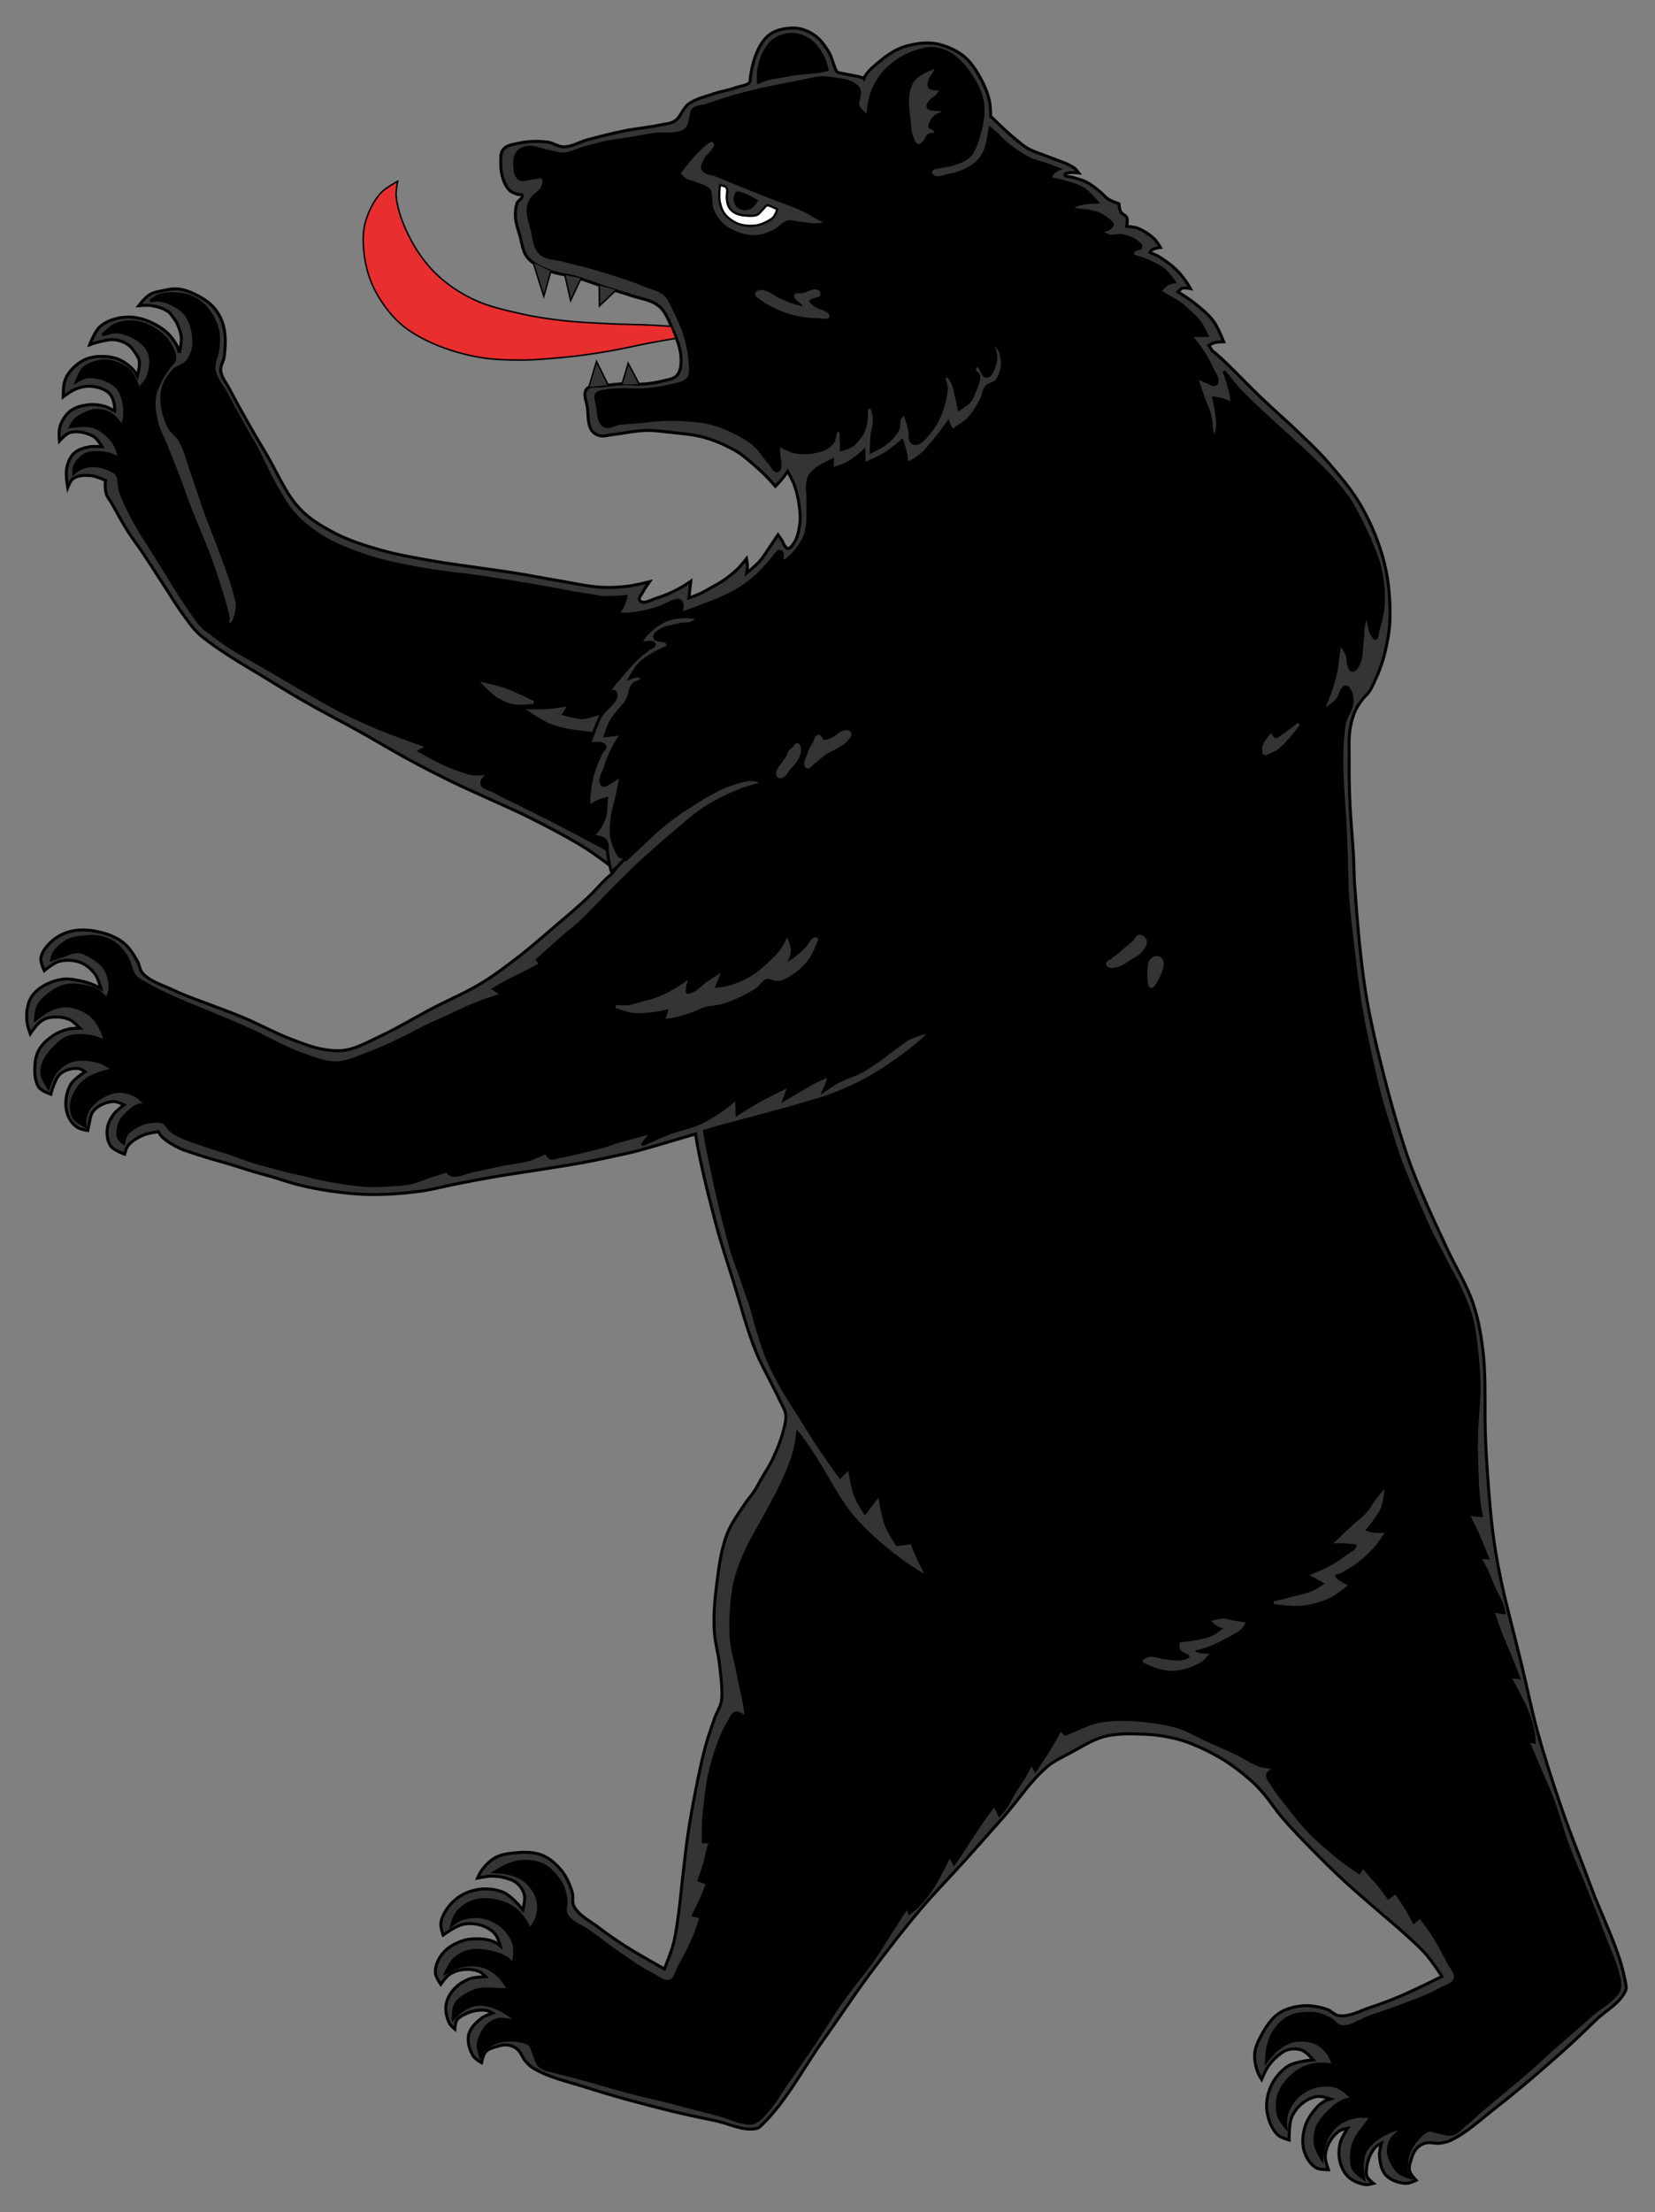 <?xml version="1.0" encoding="UTF-8" standalone="no"?>
<!-- Created with Inkscape (http://www.inkscape.org/) -->

<svg
   xmlns:dc="http://purl.org/dc/elements/1.1/"
   xmlns:cc="http://creativecommons.org/ns#"
   xmlns:rdf="http://www.w3.org/1999/02/22-rdf-syntax-ns#"
   xmlns:svg="http://www.w3.org/2000/svg"
   xmlns="http://www.w3.org/2000/svg"
   xmlns:sodipodi="http://sodipodi.sourceforge.net/DTD/sodipodi-0.dtd"
   xmlns:inkscape="http://www.inkscape.org/namespaces/inkscape"
   width="639.085"
   height="853.909"
   id="svg5597"
   version="1.1"
   inkscape:version="0.48.2 r9819"
   sodipodi:docname="ours rampant fini.svg"
   inkscape:export-filename="C:\Users\Marie-Alice\Desktop\ours\ours rampant fini.png"
   inkscape:export-xdpi="90"
   inkscape:export-ydpi="90">
  <rect width="100%" height="100%" fill="#808080" stroke="none"/>
  <defs
     id="defs5599" />
  <sodipodi:namedview
     id="base"
     pagecolor="#ffffff"
     bordercolor="#666666"
     borderopacity="1.0"
     inkscape:pageopacity="0.0"
     inkscape:pageshadow="2"
     inkscape:zoom="0.35"
     inkscape:cx="1381.9478"
     inkscape:cy="599.0385"
     inkscape:document-units="px"
     inkscape:current-layer="layer1"
     showgrid="false"
     inkscape:window-width="1366"
     inkscape:window-height="721"
     inkscape:window-x="-4"
     inkscape:window-y="-4"
     inkscape:window-maximized="1"
     fit-margin-top="10"
     fit-margin-left="10"
     fit-margin-right="10"
     fit-margin-bottom="10" />
  <g
     inkscape:label="Layer 1"
     inkscape:groupmode="layer"
     id="layer1"
     transform="translate(-35.784,-93.788)">
    <g
       id="g4588-0-0-5"
       transform="matrix(0.087,0.996,0.996,-0.087,-4051.7,-5144.638)">
      <g
         id="g5172-2" />
    </g>
    <g
       id="g6321"
       transform="matrix(0.287,0,0,0.287,-706.47,757.315)">
      <path
         inkscape:connector-curvature="0"
         id="path6319"
         d="m 3369.245,-1174.233 c -23.48,-14.191 -47.887,-26.831 -72.431,-39.092 -17.209,-8.597 -34.949,-16.088 -52.418,-24.145 -17.514,-8.077 -35.2,-15.79 -52.529,-24.256 -19.253,-9.406 -38.294,-19.254 -57.128,-29.474 -21.284,-11.549 -41.974,-24.164 -63.116,-35.97 -25.482,-14.229 -51.506,-27.484 -76.815,-42.019 -19.516,-11.208 -38.586,-23.175 -57.838,-34.832 -13.582,-8.223 -27.343,-16.161 -40.685,-24.767 -9.588,-6.184 -19.125,-12.475 -28.272,-19.295 -5.441,-4.056 -11.019,-8.024 -15.801,-12.84 -7.012,-7.061 -10.364,-12.04 -18.665,-23.3 -10.415,-14.128 -19.368,-29.277 -28.991,-43.957 -8.443,-12.881 -16.644,-25.922 -25.22,-38.715 -7.213,-10.76 -15.161,-21.029 -22.064,-31.991 -7.376,-11.713 -13.8,-24 -20.642,-36.034 -2.502,-4.401 -6.26,-8.309 -7.463,-13.226 -2.797,-11.429 -0.741,-17.638 -0.741,-17.638 0,0 -13.669,-6.203 -20.998,-6.667 -7.663,-0.485 -16.318,-0.185 -22.659,4.145 -3.907,2.668 -7.46,12.076 -7.46,12.076 0,0 -3.051,-17.342 -1.35,-25.776 1.488,-7.378 4.383,-15.133 9.828,-20.329 5.248,-5.009 12.916,-7.057 20.016,-8.547 5.86,-1.23 17.961,-0.183 17.961,-0.183 0,0 -6.394,-10.804 -11.606,-13.796 -9.193,-5.278 -21.06,-8.005 -31.337,-5.409 -6.02,1.521 -14.648,11.506 -14.648,11.506 0,0 -1.201,-13.246 0.772,-19.415 2.504,-7.832 7.075,-15.515 13.502,-20.643 6.405,-5.11 14.933,-7.403 23.046,-8.552 7.642,-1.082 15.624,-0.238 23.092,1.713 4.957,1.295 13.926,6.505 13.926,6.505 0,0 1.136,-12.382 -5.543,-21.728 -5.014,-7.017 -14.798,-9.839 -23.309,-11.228 -7.356,-1.2 -15.149,0.336 -22.185,2.797 -6.689,2.34 -18.15,11.069 -18.15,11.069 0,0 -0.219,-13.635 1.718,-20.061 1.654,-5.488 4.495,-10.754 8.244,-15.089 5.616,-6.493 12.674,-12.146 20.587,-15.474 7.462,-3.139 15.914,-3.889 24.007,-3.671 7.204,0.194 14.593,1.454 21.163,4.415 7.278,3.28 13.787,8.448 19.192,14.323 2.064,2.244 4.842,7.761 4.842,7.761 0,0 3.729,-13.566 2.594,-20.289 -0.702,-4.159 -3.281,-7.83 -5.637,-11.329 -2.634,-3.912 -5.475,-7.937 -9.363,-10.606 -5.291,-3.631 -11.675,-5.958 -18.049,-6.7 -6.617,-0.771 -13.318,1.073 -19.834,2.462 -4.761,1.014 -13.967,4.265 -13.967,4.265 0,0 6.864,-17.81 13.636,-24.068 6.852,-6.332 16.24,-9.886 25.364,-11.836 9.24,-1.975 19.152,-1.754 28.343,0.44 12.123,2.893 23.816,8.668 33.616,16.367 6.551,5.146 11.778,12.028 15.948,19.239 1.862,3.22 3.894,10.456 3.894,10.456 0,0 3.15,-13.494 2.594,-20.289 -0.529,-6.455 -2.901,-12.713 -5.567,-18.616 -1.255,-2.779 -3.032,-5.307 -4.842,-7.761 -2.279,-3.089 -4.372,-6.536 -7.537,-8.709 -6.421,-4.407 -14.307,-6.59 -21.981,-7.915 -5.685,-0.982 -17.307,0.062 -17.307,0.062 0,0 8.584,-11.124 14.454,-14.694 5.385,-3.276 11.903,-4.266 18.068,-5.576 6.262,-1.33 12.684,-2.76 19.069,-2.287 7.112,0.527 14.156,2.673 20.636,5.652 10.445,4.803 20.919,10.739 28.57,19.319 6.358,7.129 10.845,16.168 13.241,25.415 3.346,12.915 2.508,26.746 1.07,40.01 -0.728,6.716 -5.567,12.953 -4.87,19.672 0.954,9.195 7.822,16.758 12.047,24.98 7.872,15.316 16.289,30.349 24.774,45.335 7.991,14.113 16.265,28.066 24.61,41.973 14.783,24.638 25.385,52.555 45.095,73.462 12.955,13.741 29.733,23.654 46.455,32.43 18.891,9.913 39.475,16.427 59.964,22.371 23.924,6.941 48.609,10.998 73.127,15.408 17.796,3.2 35.761,5.373 53.649,8.01 19.404,2.861 38.862,5.37 58.228,8.476 18.77,3.01 37.417,6.753 56.174,9.844 19.308,3.182 38.483,7.821 58.02,8.957 11.56,0.672 23.216,0.08 34.715,-1.285 10.12,-1.201 29.968,-6.052 29.968,-6.052 0,0 -6.686,9.197 -9.17,14.28 -1.689,3.456 -6.283,7.925 -3.829,10.886 5.068,6.114 15.908,-1.44 23.551,-3.598 9.94,-2.807 19.376,-7.297 28.556,-12.032 5.756,-2.969 16.528,-10.216 16.528,-10.216 l -2.55,22.443 c 0,0 13.914,-4.72 20.191,-8.436 8.64,-5.115 18.939,-10.04 27.707,-16.158 6.514,-4.545 12.694,-9.619 18.37,-15.175 4.118,-4.032 11.292,-13.095 11.292,-13.095 0,0 1.142,6.511 1.157,9.944 0.015,3.194 -0.886,9.273 -0.886,9.273 0,0 12.303,-9.972 17.534,-15.868 5.072,-5.718 8.905,-12.426 13.25,-18.715 3.844,-5.565 11.34,-16.827 11.34,-16.827 0,0 3.253,4.623 4.836,6.965 2.558,3.783 2.752,7.948 7.53,11.445 3.516,0.95 6.586,-3.665 8.667,-6.654 5.36,-7.697 7.06,-17.585 8.328,-26.879 1.017,-7.45 0.294,-15.089 -0.658,-22.547 -1.248,-9.767 -3.322,-19.506 -6.587,-28.796 -2.303,-6.555 -9.084,-18.761 -9.084,-18.761 0,0 -4.804,6.88 -7.466,10.117 -2.866,3.486 -9.133,9.995 -9.133,9.995 0,0 -6.944,-8.105 -10.689,-11.902 -6.687,-6.781 -13.706,-13.248 -20.989,-19.385 -6.49,-5.469 -12.89,-11.187 -20.198,-15.503 -13.274,-7.839 -27.567,-14.234 -42.371,-18.531 -16.027,-4.651 -32.899,-5.74 -49.482,-7.612 -10.19,-1.15 -20.433,-2.478 -30.684,-2.217 -14.794,0.376 -29.349,3.849 -44.061,5.448 -5.879,0.639 -11.914,3.039 -17.664,1.656 -4.141,-0.997 -8.388,-3.331 -10.786,-6.85 -5.889,-8.642 -4.733,-20.415 -5.966,-30.799 -0.986,-8.305 -6.288,-18.482 -1.129,-25.064 4.716,-6.016 14.928,-3.366 22.492,-4.469 10.146,-1.479 20.375,-2.621 30.625,-2.866 5.943,-0.142 11.878,1.081 17.817,0.811 10.31,-0.469 20.684,-1.623 30.676,-4.209 6.97,-1.804 15.39,-2.4 20.137,-7.814 5.017,-5.721 5.596,-14.57 5.407,-22.176 -0.368,-14.838 -6.682,-29.108 -12.682,-42.685 -4.424,-10.009 -8.569,-21.095 -16.978,-28.098 -10.822,-9.012 -26.211,-10.335 -39.519,-14.945 -9.838,-3.408 -19.901,-6.134 -29.789,-9.393 -13.932,-4.593 -27.538,-10.187 -41.614,-14.319 -12.156,-3.568 -25.222,-4.159 -36.92,-9.022 -10.551,-4.386 -22.099,-8.959 -29.254,-17.868 -6.647,-8.275 -7.347,-19.933 -10.345,-30.115 -2.252,-7.651 -5.205,-15.272 -5.727,-23.23 -0.438,-6.681 -0.086,-13.678 2.221,-19.964 1.411,-3.844 8.369,-6.383 6.861,-10.19 -0.758,-1.915 -4.08,-0.694 -6.024,-1.372 -3.764,-1.312 -7.846,-2.474 -10.784,-5.167 -4.136,-3.79 -6.673,-9.205 -8.567,-14.485 -2.569,-7.162 -3.612,-14.945 -3.519,-22.554 0.076,-6.184 -0.605,-13.467 3.308,-18.257 4.737,-5.798 13.534,-6.781 20.858,-8.335 12.764,-2.708 26.172,-3.14 39.115,-1.487 7.356,0.939 13.889,6.392 21.305,6.405 11.179,0.02 21.356,-6.637 32.151,-9.541 16.58,-4.46 33.238,-8.695 50.066,-12.1 15.556,-3.147 31.475,-4.335 46.988,-7.686 6.892,-1.489 14.521,-1.65 20.423,-5.507 8.071,-5.275 10.381,-16.79 18.109,-22.556 9.97,-7.439 22.777,-10.088 34.548,-14.111 9.453,-3.231 19.513,-4.538 28.877,-8.02 6.81,-2.533 19.32,-3.298 19.71,-9.308 l 4e-4,-1e-4 c 0.98,-15.099 7.535,-45.096 23.136,-59.625 9.369,-8.725 23.904,-11.642 36.703,-11.315 9.698,0.247 19.387,4.425 27.339,9.983 7.867,5.499 13.407,13.915 18.566,22.008 5.509,8.643 8.285,27.102 12.937,27.893 10.636,2.399 32.931,5.647 34.527,8.049 2.601,-8.252 14.256,-17.511 23.808,-25.306 9.471,-7.73 20.214,-14.588 31.952,-18.004 14.854,-4.322 31.407,-6.489 46.345,-2.465 12.512,3.371 26.225,9.707 35.593,18.66 8.591,8.21 15.188,19.075 20.854,29.791 4.489,8.491 8.064,17.583 10.201,26.946 1.575,6.899 1.845,21.149 1.845,21.149 0,0 10.928,10.679 16.543,15.859 5.188,4.786 10.371,9.591 15.836,14.059 5.726,4.68 11.3,9.685 17.735,13.329 9.28,5.253 19.804,7.916 29.639,12.037 10.799,4.526 23.044,7.579 32.246,13.933 2.707,1.869 6.368,6.848 6.368,6.848 0,0 -17.472,-2.282 -18.672,2.562 -0.659,2.66 7.51,2.393 11.25,3.633 5.791,1.92 11.878,3.153 17.327,5.897 6.387,3.217 12.039,7.763 17.646,12.203 4.292,3.398 7.59,8.036 12.188,11.005 4.388,2.833 14.358,6.275 14.358,6.275 0,0 0.569,7.635 2.399,10.859 1.867,3.289 6.798,4.292 8.257,7.781 1.5,3.585 -0.263,11.655 -0.263,11.655 0,0 10.405,0.751 15.182,2.64 8.312,3.287 15.983,8.512 22.415,14.719 3.251,3.136 7.838,11.054 7.838,11.054 0,0 -12.895,0.973 -14.178,6.907 11.447,3.971 16.007,7.81 23.267,12.904 5.625,3.947 10.808,8.563 15.535,13.551 4.013,4.234 7.469,8.984 10.781,13.787 1.804,2.616 4.933,8.159 4.933,8.159 0,0 -7.414,-1.584 -10.844,-0.433 -2.409,0.808 -5.894,4.836 -5.894,4.836 0,0 15.191,9.53 22.156,15.144 9.162,7.386 18.658,14.792 25.654,24.255 6.136,8.297 13.743,27.741 13.743,27.741 -8.191,0.178 -13.349,0.326 -20.125,4.983 0,0 4.471,6.267 4.651,7.084 14.203,10.323 40.52,38.67 63.84,61.254 17.483,16.93 36.047,32.718 53.539,49.639 12.686,12.271 25.71,24.274 37.268,37.612 16.802,19.389 33.785,39.066 46.411,61.399 13.601,24.058 24.349,50.089 30.894,76.939 5.907,24.234 7.802,49.547 7.197,74.483 -0.346,14.271 -3.087,28.442 -6.183,42.378 -1.765,7.945 -4.264,15.728 -7.035,23.381 -2.403,6.638 -5.239,13.122 -8.293,19.486 -2.033,4.236 -3.962,8.577 -6.664,12.421 -2.346,3.337 -5.712,5.853 -8.189,9.094 -3.776,4.942 -7.543,10.021 -10.098,15.692 -3.744,8.31 -6.038,17.308 -7.419,26.317 -1.79,11.674 -0.933,23.605 -1.046,35.415 -0.156,16.3 6e-4,32.608 0.507,48.901 0.381,12.254 1.142,24.494 1.904,36.73 0.941,15.102 2.431,30.167 3.295,45.274 0.796,13.931 0.748,27.907 1.739,41.826 3.36,47.199 7.025,94.474 14.255,141.237 4.85,31.374 11.89,62.402 19.498,93.223 10.828,43.866 22.704,87.547 37.176,130.35 6.024,17.817 13.3,35.197 20.628,52.519 10.168,24.033 21.37,47.617 32.365,71.282 11.574,24.911 26.686,48.871 35.373,74.429 6.882,20.248 10.687,41.543 13.243,62.776 3.648,30.3 2.759,60.992 2.905,91.511 0.114,23.608 1.401,47.655 3.077,71.428 2.327,33.002 4.746,66.066 9.687,98.779 4.459,29.526 10.583,58.683 17.975,87.761 6.289,24.737 12.52,49.489 18.571,74.285 7.311,29.96 13.218,60.275 21.429,90 9.703,35.132 20.978,69.83 32.857,104.286 11.935,34.618 25.961,68.48 38.572,102.857 16.029,43.696 39.168,85.575 47.143,131.429 0.489,2.815 1.093,5.932 -10e-5,8.571 -7.216,17.421 -26.46,26.877 -40,40 -15.482,15.006 -31.025,29.966 -47.143,44.286 -29.057,25.816 -58.6,51.144 -89.286,75 -19.346,15.04 -37.495,32.537 -59.704,42.893 -4.323,2.016 -9.134,2.942 -13.867,3.536 -6.615,0.83 -13.592,-1.838 -20,0 -4.318,1.238 -8.406,3.819 -11.428,7.143 -3.582,3.938 -5.535,9.21 -7.143,14.285 -1.584,4.999 -3.53,10.446 -2.352,15.556 1.175,5.099 8.903,12.929 8.903,12.929 0,0 -8.866,4.419 -13.607,4.199 -9.811,-0.455 -20.59,-4.018 -27.23,-11.255 -6.414,-6.992 -7.974,-17.674 -8.572,-27.143 -0.335,-5.313 2.857,-15.714 2.857,-15.714 0,0 -5.133,2.369 -7.143,4.285 -3.728,3.555 -6.438,8.17 -8.572,12.858 -2.249,4.941 -3.675,10.319 -4.285,15.714 -0.451,3.98 -1.05,8.308 0.49,12.005 1.633,3.921 8.673,9.337 8.673,9.337 0,0 -7.058,1.996 -10.592,1.515 -8.24,-1.121 -16.671,-4.441 -22.857,-10 -5.711,-5.132 -9.458,-12.579 -11.429,-20 -2.2,-8.284 -1.969,-17.372 10e-5,-25.714 1.713,-7.255 10,-20 10,-20 0,0 -7.178,1.147 -10.173,3.03 -5.993,3.768 -10.86,9.52 -14.286,15.714 -3.321,6.006 -5.446,12.966 -5.541,19.827 -0.081,5.89 4.286,17.143 4.286,17.143 0,0 -12.256,0.253 -17.143,-2.857 -7.8,-4.965 -13.115,-13.984 -15.714,-22.857 -2.922,-9.976 -1.796,-21.16 1.01,-31.169 2.521,-8.99 7.888,-17.144 13.781,-24.387 3.405,-4.186 7.556,-7.88 12.179,-10.664 2.62,-1.578 8.571,-3.275 8.571,-3.275 0,0 -11.235,-3.965 -16.97,-3.363 -7.213,0.758 -14.261,4.137 -20,8.572 -6.619,5.115 -12.26,12.066 -15.383,19.827 -3.776,9.382 -3.189,30.173 -3.189,30.173 0,0 -11.679,-3.041 -15.714,-7.143 -8.375,-8.514 -12.868,-20.999 -14.286,-32.857 -1.319,-11.038 1.045,-22.769 5.714,-32.857 4.686,-10.126 12.28,-19.327 21.428,-25.715 5.804,-4.052 13.113,-5.503 20,-7.142 5.05,-1.203 15.454,-1.934 15.454,-1.934 0,0 -9.047,-10.591 -15.281,-13.03 -5.823,-2.28 -12.686,-2.299 -18.745,-0.751 -5.38,1.375 -10,5.04 -14.286,8.572 -4.944,4.074 -9.249,8.992 -12.857,14.286 -3.598,5.279 -8.572,17.142 -8.572,17.142 -6.359,-9.738 -9.673,-21.713 -9.322,-33.203 0.289,-9.453 4.748,-18.519 9.322,-26.797 5.898,-10.675 12.825,-21.635 22.857,-28.571 9.255,-6.399 20.898,-9.44 32.107,-10.418 11.013,-0.962 22.32,1.226 32.842,4.617 5.906,1.903 10.313,7.967 16.479,8.658 14.693,1.646 28.784,-6.896 42.857,-11.429 14.059,-4.527 27.839,-9.929 41.429,-15.714 18.423,-7.842 54.286,-25.714 54.286,-25.714 0,0 -13.141,-19.909 -20.923,-28.903 -8.841,-10.217 -19.113,-19.114 -29.076,-28.24 -12.827,-11.75 -26.383,-22.681 -39.495,-34.112 -13.808,-12.038 -27.816,-23.858 -41.255,-36.306 -14.867,-13.772 -29.353,-27.962 -43.536,-42.439 -14.146,-14.44 -28.329,-28.89 -41.428,-44.286 -8.579,-10.083 -15.623,-21.416 -24.286,-31.428 -5.48,-6.334 -11.187,-12.52 -17.465,-18.062 -11.508,-10.157 -23.769,-19.574 -36.821,-27.653 -13.562,-8.394 -27.976,-15.498 -42.782,-21.429 -8.4,-3.365 -17.11,-6.039 -25.952,-7.961 -12.405,-2.697 -25.075,-4.494 -37.762,-4.953 -17.765,-0.643 -36.028,-1.354 -53.238,3.095 -17.067,4.413 -32.124,14.587 -47.667,22.905 -9.766,5.227 -20.074,9.855 -28.59,16.938 -23.067,19.184 -39.391,45.265 -59.222,67.78 -16.87,19.153 -33.786,38.267 -50.84,57.258 -20.604,22.945 -42.295,44.932 -62.199,68.487 -23.524,27.838 -45.803,56.73 -67.542,85.984 -21.84,29.391 -41.877,60.082 -63.137,89.895 -27.023,37.894 -48.534,80.632 -81.884,113.096 -2.047,1.993 -4.28,4.25 -7.076,4.838 -18.453,3.876 -37.121,-6.673 -55.596,-10.443 -21.125,-4.31 -42.247,-8.697 -63.166,-13.92 -37.711,-9.415 -75.293,-19.507 -112.306,-31.373 -23.335,-7.481 -48.022,-12.587 -69.106,-25.075 -4.104,-2.431 -7.584,-5.88 -10.746,-9.452 -4.418,-4.992 -6.154,-12.257 -11.288,-16.51 -3.46,-2.865 -7.897,-4.784 -12.347,-5.402 -5.273,-0.734 -10.727,0.629 -15.824,2.166 -5.021,1.514 -10.615,2.982 -14.169,6.839 -3.546,3.848 -5.648,14.646 -5.648,14.646 0,0 -8.652,-4.824 -11.146,-8.862 -5.162,-8.356 -8.305,-19.265 -6.078,-28.831 2.151,-9.241 10.089,-16.557 17.568,-22.395 4.197,-3.276 14.585,-6.511 14.585,-6.511 0,0 -4.853,-2.9 -7.569,-3.478 -5.038,-1.071 -10.377,-0.703 -15.451,0.182 -5.349,0.932 -10.593,2.79 -15.391,5.332 -3.539,1.874 -7.451,3.822 -9.634,7.18 -2.315,3.562 -2.812,12.429 -2.812,12.429 0,0 -5.631,-4.699 -7.229,-7.888 -3.726,-7.435 -5.743,-16.269 -4.646,-24.512 1.013,-7.612 5.045,-14.907 10.059,-20.723 5.597,-6.492 13.229,-11.431 21.227,-14.513 6.955,-2.681 22.154,-3.034 22.154,-3.034 0,0 -4.998,-5.278 -8.244,-6.688 -6.493,-2.82 -13.988,-3.591 -21.035,-2.923 -6.832,0.648 -13.776,2.822 -19.494,6.617 -4.908,3.257 -11.732,13.213 -11.732,13.213 0,0 -7.127,-9.974 -7.317,-15.764 -0.304,-9.241 4.141,-18.719 9.999,-25.873 6.586,-8.042 16.453,-13.425 26.3,-16.758 8.844,-2.993 18.605,-3.165 27.909,-2.389 5.377,0.449 10.77,1.791 15.677,4.035 2.781,1.272 7.542,5.227 7.542,5.227 0,0 -3.068,-11.512 -6.802,-15.906 -4.697,-5.527 -11.464,-9.437 -18.364,-11.672 -7.958,-2.577 -16.881,-3.31 -25.049,-1.507 -9.876,2.179 -26.708,14.398 -26.708,14.398 0,0 -4.082,-11.358 -2.973,-17.004 2.301,-11.719 10.071,-22.475 19.06,-30.338 8.367,-7.319 19.385,-11.988 30.349,-13.828 11.004,-1.847 22.885,-0.771 33.322,3.175 6.622,2.504 11.944,7.719 17.185,12.479 3.843,3.49 10.319,11.666 10.319,11.666 0,0 3.636,-13.446 2.132,-19.969 -1.405,-6.093 -5.263,-11.77 -9.961,-15.897 -4.172,-3.666 -9.805,-5.41 -15.139,-6.955 -6.154,-1.782 -12.643,-2.56 -19.049,-2.55 -6.389,0.009 -18.989,2.6 -18.989,2.6 4.45,-10.747 12.465,-20.24 22.148,-26.436 7.966,-5.097 17.967,-6.533 27.381,-7.429 12.141,-1.157 25.099,-1.625 36.486,2.742 10.506,4.028 19.588,11.922 26.722,20.623 7.01,8.549 11.585,19.118 14.725,29.717 1.763,5.95 -0.756,13.01 2.154,18.491 6.934,13.058 21.939,19.868 33.624,28.927 11.672,9.05 23.91,17.377 36.355,25.33 16.872,10.781 51.867,30.298 51.867,30.298 0,0 9.018,-22.084 12.05,-33.585 3.444,-13.065 4.99,-26.566 6.9,-39.942 2.46,-17.221 3.832,-34.58 5.868,-51.856 2.144,-18.193 3.994,-36.428 6.685,-54.548 2.977,-20.046 6.515,-40.013 10.46,-59.891 3.936,-19.827 7.859,-39.691 13.174,-59.194 3.481,-12.774 7.863,-25.29 12.236,-37.787 3.017,-8.619 8.72,-16.553 9.653,-25.637 1.357,-13.203 -0.988,-30.042 -2.557,-44.977 -1.696,-16.146 -6.575,-31.925 -7.398,-48.139 -1.017,-20.059 0.539,-40.253 3.079,-60.176 2.984,-23.404 5.751,-47.32 14.238,-69.334 5.639,-14.626 15.26,-27.421 23.912,-40.492 3.952,-5.971 8.683,-11.047 12.758,-17.281 3.705,-5.667 6.725,-11.754 10.101,-17.623 4.656,-8.094 10.007,-15.822 14.005,-24.26 6.146,-12.973 11.728,-26.362 15.224,-40.285 1.729,-6.887 3.701,-14.082 2.775,-21.122 -0.785,-5.966 -4.409,-11.205 -6.901,-16.682 -3.768,-8.282 -8.081,-16.311 -12.161,-24.439 -7.228,-14.401 -15.148,-28.512 -21.149,-43.466 -12.094,-30.137 -20.08,-61.765 -29.758,-92.762 -8.293,-26.559 -17.189,-52.958 -24.259,-79.868 -10.385,-39.531 -21.367,-82.676 -27.101,-119.674 -9.376,2.716 -18.278,5.425 -27.22,7.996 l 2e-4,-1e-4 c -22.067,6.345 -44.814,13.83 -66.372,18.436 -18.247,3.898 -36.444,8.056 -54.784,11.491 -21.17,3.965 -42.488,7.098 -63.752,10.518 -19.809,3.186 -39.691,5.922 -59.465,9.319 -15.992,2.748 -31.921,5.852 -47.85,8.948 -17.25,3.353 -34.258,8.108 -51.678,10.425 -21.601,2.874 -43.443,4.457 -65.234,4.276 -17.756,-0.148 -35.5,-1.954 -53.092,-4.368 -14.649,-2.01 -29.187,-4.91 -43.555,-8.404 -15.94,-3.877 -31.488,-9.889 -47.207,-13.909 -15.559,-3.979 -30.738,-9.322 -46.106,-13.983 -16.195,-4.912 -19.374,-5.079 -35.453,-10.359 -6.59,-2.165 -26.536,-8.237 -32.75,-11.319 -8.413,-4.174 -16.796,-8.939 -23.552,-15.463 -1.954,-1.887 -4.709,-6.652 -4.709,-6.652 0,0 -12.115,1.707 -17.832,3.762 -5.479,1.969 -10.761,4.682 -15.475,8.1 -3.069,2.225 -6.07,4.765 -8.145,7.937 -2.032,3.106 -3.925,10.421 -3.925,10.421 0,0 -14.265,-4.956 -18.446,-10.707 -4.593,-6.317 -5.67,-15.128 -4.94,-22.904 0.657,-7.008 4.155,-13.703 8.214,-19.454 3.767,-5.337 14.46,-13.23 14.46,-13.23 0,0 -9.436,-4.879 -14.486,-4.545 -9.688,0.641 -19.97,5.031 -26.4,12.305 -4.864,5.502 -4.931,13.855 -6.789,20.961 -0.497,1.899 -1.16,5.775 -1.16,5.775 0,0 -9.732,-1.553 -13.775,-4.128 -4.792,-3.053 -8.772,-7.659 -11.335,-12.73 -3.209,-6.35 -4.663,-13.771 -4.415,-20.881 0.303,-8.684 2.491,-17.737 7.157,-25.067 4.466,-7.015 18.837,-16.359 18.837,-16.359 0,0 -5.712,-4.013 -9.034,-4.289 -8.21,-0.683 -17.315,1.647 -23.77,6.765 -5.828,4.62 -7.994,12.63 -10.84,19.501 -1.109,2.676 -2.386,8.356 -2.386,8.356 0,0 -12.639,-4.144 -16.164,-9.256 -6.224,-9.024 -5.927,-21.551 -5.135,-32.485 0.486,-6.717 2.501,-13.536 5.997,-19.293 4.237,-6.977 10.662,-12.624 17.399,-17.234 6.146,-4.205 13.205,-7.195 20.404,-9.097 5.369,-1.419 16.581,-1.616 16.581,-1.616 0,0 -9.018,-9.532 -14.938,-11.837 -8.57,-3.336 -18.51,-3.847 -27.518,-1.995 -4.307,0.886 -8.295,3.302 -11.714,6.067 -5.208,4.213 -12.767,15.519 -12.767,15.519 0,0 -3.445,-9.598 -4.132,-14.613 -0.857,-6.257 -1.061,-12.732 0.066,-18.946 1.084,-5.977 2.903,-12.076 6.338,-17.086 3.996,-5.828 9.756,-10.519 15.883,-14.04 8.224,-4.725 17.591,-7.875 27.017,-8.929 6.811,-0.761 13.726,0.732 20.463,1.984 5.784,1.075 11.508,2.63 17.007,4.72 4.375,1.663 12.609,6.178 12.609,6.178 0,0 -3.823,-13.98 -8.068,-19.645 -4.987,-6.655 -11.718,-12.613 -19.488,-15.578 -8.91,-3.401 -19.326,-3.921 -28.568,-1.567 -7.693,1.959 -20.257,12.522 -20.257,12.522 0,0 -5.514,-11.36 -4.488,-17.194 1.671,-9.502 9.05,-17.61 16.425,-23.83 7.603,-6.412 17.298,-10.709 27.073,-12.544 12.602,-2.366 25.976,-0.797 38.39,2.413 10.604,2.742 21.203,7.159 29.682,14.092 7.915,6.473 13.295,15.684 18.392,24.547 2.859,4.971 2.868,11.584 6.713,15.838 10.874,12.033 28.104,16.243 42.652,23.413 17.874,8.809 62.194,23.418 92.817,36.295 21.924,9.219 42.829,20.838 65.051,29.312 13.988,5.334 28.075,10.994 42.834,13.498 9.976,1.692 20.381,2.712 30.342,0.933 16.598,-2.964 31.62,-11.818 46.895,-18.957 24.088,-11.258 46.811,-25.235 70.372,-37.558 21.391,-11.188 43.825,-20.486 64.452,-33.028 18.592,-11.305 35.958,-24.56 53.162,-37.882 16.168,-12.52 31.358,-26.254 46.971,-39.459 17.73,-14.996 30.338,-25.598 44.722,-39.256 7.975,-7.572 15.068,-16.037 23.019,-23.635 5.044,-4.821 8.043,-6.289 12.781,-13.068 -16.041,-12.113 -31.85,-23.814 -44.796,-31.638 z"
         style="fill:#343434;fill-opacity:1;stroke:#000000;stroke-width:4;stroke-linecap:butt;stroke-linejoin:miter;stroke-opacity:1" />
      <path
         inkscape:connector-curvature="0"
         id="path5750"
         d="m 3455.833,-1181.538 c 6.435,-6.075 12.808,-12.234 19.606,-17.899 8.369,-6.973 17.104,-13.512 26.025,-19.764 5.09,-3.567 10.182,-6.622 15.67,-10.111 7.818,-4.97 15.589,-10.048 23.731,-14.467 8.227,-4.465 16.431,-9.213 25.323,-12.14 12.009,-3.953 24.766,-9.1 37.254,-7.123 3.272,0.518 8.707,4.789 8.707,4.789 0,0 -20.047,5.18 -29.64,8.996 -15.956,6.348 -31.611,13.777 -46.103,22.989 -16.14,10.261 -30.269,23.398 -44.971,35.629 -10.914,9.079 -21.367,18.697 -32.083,28.01 -13.624,11.842 -25.896,24.291 -38.545,36.747 -11.486,11.31 -22.543,23.049 -33.903,34.485 -7.043,7.09 -13.851,14.433 -21.241,21.162 -5.703,5.192 -11.946,9.761 -17.791,14.793 -13.055,11.239 -38.581,34.385 -38.581,34.385 l 4.282,6.002 c 0,0 -9.784,5.32 -14.733,7.873 -8.582,4.427 -17.395,8.4 -25.934,12.908 -7.506,3.962 -22.23,12.42 -22.23,12.42 l 10.799,7.686 c 0,0 -23.886,7.796 -35.536,12.472 -12.52,5.025 -24.578,11.131 -36.858,16.717 -10.373,4.719 -20.846,9.227 -31.104,14.192 -10.897,5.274 -21.37,11.404 -32.322,16.561 -16.001,7.535 -32.073,15.049 -48.732,20.989 l 3e-4,5e-4 c -12.285,4.381 -24.581,10.564 -37.623,10.751 -16.916,0.243 -33.261,-6.811 -49.181,-12.536 -22.8,-8.199 -43.655,-21.049 -65.741,-31.014 -16.892,-7.622 -33.981,-14.799 -51.055,-22.004 -16.298,-6.877 -32.924,-12.986 -49.048,-20.26 -13.026,-5.876 -26.136,-11.694 -38.491,-18.874 -6.359,-3.695 -13.591,-6.71 -18.249,-12.403 -5.436,-6.644 -5.513,-16.409 -9.973,-23.745 -4.295,-7.065 -9.219,-14.157 -15.883,-19.051 -6.715,-4.931 -14.918,-7.99 -23.106,-9.525 -7.4,-1.387 -15.105,-0.414 -22.583,0.46 -5.485,0.641 -11.221,1.095 -16.195,3.493 -7.895,3.807 -15.224,9.545 -20.345,16.658 -2.041,2.836 -3.725,9.797 -3.725,9.797 0,0 9.956,-3.535 15.018,-5.035 6.904,-2.045 13.748,-6.076 20.917,-5.396 9.051,0.857 17.257,6.375 24.66,11.652 4.555,3.248 8.972,7.138 11.728,12.006 4.121,7.279 6.374,15.906 6.369,24.27 0,5.481 -4.194,15.9 -4.194,15.9 0,0 -8.145,-9.005 -13.347,-11.928 -5.937,-3.335 -12.825,-4.86 -19.55,-5.927 -7.293,-1.158 -14.926,-1.985 -22.15,-0.452 -7.254,1.539 -14.115,5.126 -20.14,9.447 -6.922,4.965 -13.815,10.853 -17.698,18.435 -2.72,5.312 -3.233,17.61 -3.233,17.61 0,0 14.561,-11.686 23.171,-14.854 7.106,-2.615 15.002,-4.061 22.507,-3.06 10.005,1.333 19.978,5.527 27.89,11.796 6.971,5.523 11.768,13.587 15.738,21.546 2.234,4.479 4.359,14.37 4.359,14.37 0,0 -12.429,-5.8 -19.117,-6.84 -10.119,-1.574 -21.008,-2.219 -30.704,1.078 -6.564,2.232 -12.007,7.205 -16.924,12.093 -6.557,6.518 -12.883,13.865 -16.26,22.472 -1.945,4.956 -2.814,10.603 -1.936,15.854 1.067,6.38 8.489,17.449 8.489,17.449 0,0 5.111,-15.789 10.398,-21.901 5.801,-6.705 13.592,-12.381 22.137,-14.746 11.545,-3.195 24.368,-1.542 35.895,1.715 7.023,1.984 19.183,10.553 19.183,10.553 0,0 -11.222,2.338 -16.619,4.218 -6.338,2.208 -12.796,4.506 -18.371,8.243 -4.622,3.097 -8.933,6.92 -12.107,11.488 -4.536,6.527 -8.547,14.027 -9.352,21.934 -0.682,6.7 0.347,14.154 4.019,19.799 3.168,4.873 14.213,10.103 14.213,10.103 0,0 -0.729,-6.071 -0.184,-9.033 1.038,-5.639 2.986,-11.378 6.453,-15.946 5.737,-7.56 13.95,-13.361 22.544,-17.388 5.887,-2.758 12.54,-4.484 19.037,-4.245 7.404,0.273 14.84,2.759 21.281,6.421 5.279,3.002 13.441,12.3 13.441,12.3 0,0 -7.731,-0.992 -11.291,0.23 -6.126,2.102 -10.931,7.102 -15.578,11.614 -3.223,3.13 -6.669,6.405 -8.37,10.563 -2.702,6.604 -4.55,14.52 -2.277,21.283 1.056,3.143 6.816,7.246 6.816,7.246 0,0 1.555,-8.165 3.73,-11.592 1.675,-2.64 4.329,-4.561 6.857,-6.401 4.684,-3.409 9.774,-6.388 15.191,-8.443 3.59,-1.361 7.418,-2.191 11.245,-2.489 5.423,-0.421 11.369,-1.301 16.287,1.024 4.473,2.112 6.292,7.72 10.117,10.857 3.757,3.082 8.044,5.511 12.402,7.661 7.573,3.737 15.717,6.193 23.68,9.006 12.483,4.41 25.053,8.599 37.755,12.334 12.164,3.577 23.812,8.946 35.921,12.707 13.247,4.115 26.718,7.123 40.022,11.049 10.579,3.122 21.569,4.661 32.233,7.476 10.544,2.784 24.007,5.911 36.182,7.988 16.421,2.801 32.967,5.324 49.611,6.012 9.535,0.394 19.086,-0.453 28.608,-1.086 8.46,-0.562 17.027,-0.65 25.321,-2.408 10.004,-2.12 19.358,-6.605 29.095,-9.734 7.11,-2.285 21.411,-6.601 21.411,-6.601 0,0 1.53,5.056 7.173,5.853 8.335,1.178 16.451,-3.579 24.677,-5.369 13.161,-2.863 26.287,-5.891 39.483,-8.59 13.2,-2.699 26.807,-3.684 39.697,-7.603 7.445,-2.263 21.491,-9.114 21.491,-9.114 0,0 3.084,6.133 6.018,7.264 4.41,1.7 9.383,-1.18 14.034,-2.019 7.621,-1.376 15.159,-3.185 22.703,-4.939 11.483,-2.671 23.005,-5.234 34.332,-8.503 6.181,-1.784 12.164,-4.204 18.325,-6.054 10.946,-3.288 22.117,-5.783 33.094,-8.965 4.902,-1.421 14.628,-4.519 14.628,-4.519 l -13.774,17.47 c 0,0 23.332,-10.716 35.319,-15.284 13.819,-5.266 28.654,-7.826 42.117,-13.946 11.321,-5.147 21.94,-11.836 32.122,-18.976 6.209,-4.354 17.553,-14.474 17.553,-14.474 l 0.789,21.725 c 0,0 15.301,-9.913 23.172,-14.504 6.664,-3.887 13.483,-7.508 20.346,-11.032 8.851,-4.545 26.851,-13.037 26.851,-13.037 l -7.079,18.772 c 0,0 15.464,-9.211 23.247,-13.731 5.584,-3.243 11.087,-6.639 16.824,-9.604 6.571,-3.396 5.279,-2.914 20.119,-9.357 0,0 -0.754,5.441 -1.539,8.062 -1.298,4.339 -5.202,12.553 -5.202,12.553 0,0 12.561,-8.649 19.279,-12.223 9.877,-5.255 20.855,-8.234 30.745,-13.464 7.277,-3.849 14.121,-8.483 20.922,-13.122 7.459,-5.087 14.423,-10.868 21.774,-16.109 7.86,-5.604 15.183,-12.188 23.871,-16.394 9.03,-4.37 28.754,-8.887 28.754,-8.887 0,0 -15.156,14.326 -23.208,20.939 -7.639,6.274 -15.71,12.011 -23.767,17.74 -7.328,5.21 -14.698,10.379 -22.338,15.118 -8.785,5.45 -17.745,10.651 -26.984,15.292 -12.554,6.306 -25.404,12.085 -38.562,17.008 -14.319,5.358 -29.137,9.282 -43.807,13.585 -16.345,4.794 -32.818,9.137 -49.249,13.627 -21.275,5.815 -42.661,11.225 -63.879,17.242 -4.476,1.269 -8.94,2.577 -14.191,4.199 2.271,17.875 11.961,60.091 15.633,77.555 3.59,17.075 7.869,34.002 12.252,50.891 3.44,13.255 6.848,26.534 11.02,39.577 3.185,9.958 7.199,19.631 10.683,29.488 3.701,10.472 6.699,21.203 10.858,31.501 2.952,7.309 6.441,23.11 9.981,34.569 3.965,12.836 7.594,25.817 12.606,38.281 5.04,12.535 11.049,24.687 17.502,36.556 8.632,15.874 18.75,30.895 28.312,46.227 8.465,13.573 16.852,27.203 25.725,40.513 8.988,13.481 27.857,39.831 27.857,39.831 l 12.433,-12.348 c 0,0 3.612,25.295 8.073,37.16 3.156,8.394 13.026,23.541 13.026,23.541 l 19.366,-25.283 c 0,0 3.794,27.287 8.543,40.103 3.672,9.909 15.197,27.822 15.197,27.822 l 19.72,-2.533 c 0,0 4.483,11.455 6.997,17.065 4.376,9.767 9.682,20.085 14.062,28.866 -24.089,-11.39 -69.401,-45.974 -97.074,-77.088 -22.29,-25.061 -36.511,-56.272 -54.831,-84.366 -5.437,-8.337 -16.405,-25.372 -22.593,-32.013 -1.1,9.727 -2.381,17.838 -4.543,25.667 -4.324,15.664 -11.166,30.559 -17.961,45.32 -5.731,12.451 -12.784,24.25 -19.187,36.369 -10.131,19.177 -21.864,37.587 -30.426,57.514 -5.13,11.94 -9.589,24.268 -12.449,36.945 -3.006,13.321 -4.106,27.042 -4.857,40.677 -0.667,12.117 -0.933,24.335 0.321,36.405 1.474,14.191 5.551,27.989 8.425,41.963 2.812,13.673 5.607,27.239 8.629,40.979 1.617,7.354 3.064,22.379 3.064,22.379 0,0 -8.651,-8.718 -13.819,-7.683 -5.534,1.108 -7.53,8.486 -10.491,13.292 -5.543,8.997 -9.693,18.836 -13.392,28.736 -5.357,14.336 -9.357,29.191 -12.651,44.137 -1.742,7.904 -2.72,15.963 -3.743,23.992 -1.488,11.68 -2.81,23.395 -3.482,35.15 -0.534,9.347 -0.437,28.086 -0.437,28.086 l 9.522,-0.392 c 0,0 -2.979,10.09 -4.305,15.18 -1.262,4.844 -2.092,9.799 -3.471,14.61 -2.14,7.464 -7.442,22.072 -7.442,22.072 l 11.34,4.274 c 0,0 -5.345,14.293 -8.442,21.261 -3.247,7.302 -10.616,21.497 -10.616,21.497 l 10.398,2.68 c 0,0 -4.896,16.137 -8.125,23.911 -6.072,14.618 -13.306,28.763 -21.075,42.555 -3.776,6.703 -5.077,17.059 -12.38,19.478 -8.65,2.864 -17.394,-5.666 -25.535,-9.759 -14.973,-7.528 -28.586,-17.53 -42.42,-26.989 -13.402,-9.164 -26.245,-19.121 -39.275,-28.807 -10.985,-8.165 -26.708,-12.447 -32.8,-24.704 -2.644,-5.32 0.746,-11.922 0.051,-17.822 -0.778,-6.604 -1.988,-13.313 -4.69,-19.388 -2.737,-6.153 -6.848,-11.717 -11.403,-16.678 -4.215,-4.59 -8.845,-9.165 -14.479,-11.83 -7.753,-3.667 -16.649,-5.105 -25.226,-5.075 -7.177,0.027 -14.319,1.986 -21.075,4.41 -6.553,2.351 -18.5,9.695 -18.5,9.695 0,0 14.526,0.791 21.358,3.035 7.985,2.624 16.181,6.088 22.201,11.952 6.805,6.628 12.137,15.448 14.163,24.728 1.665,7.627 0.377,15.924 -2.112,23.323 -1.875,5.573 -9.351,14.959 -9.351,14.959 0,0 -3.264,-8.353 -5.773,-12.022 -4.513,-6.605 -9.734,-13.088 -16.38,-17.54 -8.012,-5.365 -17.533,-8.759 -27.066,-10.207 -8.675,-1.319 -17.989,-1.323 -26.279,1.553 -8.519,2.955 -16.511,8.466 -22.191,15.47 -3.719,4.585 -6.91,16.306 -6.91,16.306 0,0 7.811,-6.342 12.469,-7.958 8.788,-3.048 18.591,-4.311 27.765,-2.779 9.683,1.617 19.259,5.964 26.762,12.295 7.463,6.297 13.786,14.812 16.534,24.182 2.578,8.789 -0.799,27.467 -0.799,27.467 0,0 -4.805,-5.946 -7.939,-8.032 -6.064,-4.035 -13.165,-6.555 -20.269,-8.168 -10.071,-2.286 -20.85,-4.253 -30.919,-1.961 -7.854,1.788 -15.276,6.23 -21.079,11.817 -4.91,4.727 -10.669,17.443 -10.669,17.443 0,0 9.764,-5.323 14.99,-7.147 4.513,-1.576 9.205,-2.897 13.974,-3.226 7.398,-0.51 15.149,-0.44 22.158,1.982 8.275,2.859 15.76,8.194 22.022,14.311 4.817,4.706 11.403,16.678 11.403,16.678 0,0 -4.856,0.09 -7.284,0.08 -9.903,-0.024 -19.898,-1.864 -29.706,-0.492 -4.955,0.693 -9.924,2.049 -14.363,4.357 -7.52,3.912 -15.709,8.386 -20.015,15.688 -3.303,5.599 -3.103,19.253 -3.103,19.253 0,0 7.972,-8.207 12.763,-11.236 5.546,-3.506 11.586,-6.881 18.087,-7.768 7.53,-1.028 15.367,0.705 22.595,3.055 8.694,2.826 16.648,7.777 24.146,13.007 3.467,2.418 9.5,8.399 9.5,8.399 0,0 -16.271,-5.324 -24.524,-4.394 -5.102,0.575 -10.123,2.872 -14.177,6.022 -4.331,3.366 -7.449,8.219 -9.975,13.088 -2.423,4.668 -4.483,9.791 -4.757,15.044 -0.328,6.288 3.791,18.507 3.791,18.507 0,0 -0.462,-6.526 1.012,-9.258 1.766,-3.273 5.436,-5.154 8.602,-7.105 4.666,-2.877 9.742,-5.26 15.052,-6.621 5.988,-1.538 12.319,-2.201 18.473,-1.618 7.854,0.745 16.83,1.266 22.771,6.458 2.537,2.217 2.626,6.207 4.037,9.266 3.018,6.544 4.106,14.621 9.468,19.434 5.564,4.995 13.95,5.424 21.103,7.598 7.759,2.358 15.766,3.809 23.605,5.887 12.612,3.344 25.114,7.085 37.683,10.588 15.937,4.441 31.814,9.113 47.84,13.222 12.795,3.28 25.747,5.915 38.56,9.122 11.986,2.999 23.887,6.326 35.839,9.462 13.457,3.531 27.046,6.587 40.388,10.53 8.457,2.5 16.453,6.666 25.116,8.315 5.673,1.08 11.845,2.888 17.295,0.98 8.466,-2.964 14.102,-11.234 20.051,-17.949 8.833,-9.97 15.289,-21.817 22.871,-32.769 12.742,-18.406 25.52,-36.789 38.017,-55.363 13.403,-19.921 25.768,-40.547 39.641,-60.144 12.92,-18.25 27.769,-35.09 40.561,-53.431 9.839,-14.106 18.479,-29.012 27.789,-43.474 5.811,-9.026 17.519,-27.021 17.519,-27.021 l 3.231,8.087 c 0,0 6.803,-4.96 9.782,-7.911 6.985,-6.921 13.156,-14.685 18.76,-22.765 5.711,-8.234 10.265,-17.22 15.029,-26.036 3.687,-6.823 10.48,-20.774 10.48,-20.774 l 5.784,11.298 c 0,0 4.779,-6.862 7.116,-10.329 4.473,-6.637 8.801,-13.37 13.214,-20.048 6.412,-9.703 12.602,-19.557 19.272,-29.085 4.702,-6.717 14.618,-19.784 14.618,-19.784 l 6.885,13.648 c 0,0 5.245,-5.64 7.462,-8.773 4.952,-7.012 8.427,-14.964 12.907,-22.286 4.161,-6.8 8.946,-13.213 12.973,-20.093 3.494,-5.971 9.687,-18.354 9.687,-18.354 l 5.299,9.54 c 0,0 4.076,-6 6.058,-9.037 5.607,-8.589 11.261,-17.156 16.507,-25.971 3.85,-6.47 10.976,-19.741 10.976,-19.741 l 6.799,6.364 c 0,0 10.078,-4.581 15.205,-6.666 8.727,-3.549 17.288,-7.784 26.459,-9.94 10.803,-2.54 22.022,-3.251 33.119,-3.405 15.208,-0.211 30.457,1.167 45.5,3.405 11.846,1.763 23.728,3.985 35.058,7.866 11.697,4.007 22.338,10.608 33.571,15.775 13.889,6.39 28.026,12.239 41.821,18.829 10.865,5.19 20.728,12.759 32.236,16.305 6.59,2.031 20.513,2.673 20.513,2.673 0,0 -8.984,3.769 -11.047,8.619 -2.209,5.194 4.253,11.061 7.218,16.162 5.278,9.084 12.178,17.132 18.639,25.417 9.412,12.069 18.816,24.2 29.294,35.356 5.542,5.899 11.642,11.255 17.692,16.631 8.801,7.821 17.726,15.524 27.05,22.714 7.415,5.717 22.938,16.213 22.938,16.213 l 5.051,-8.081 c 0,0 6.648,8.154 10.102,12.122 3.287,3.775 6.908,7.256 10.101,11.111 4.953,5.979 14.019,18.601 14.019,18.601 l 9.928,-6.948 c 0,0 8.782,12.479 12.785,18.969 4.196,6.801 11.754,20.896 11.754,20.896 l 8.081,-7.071 c 0,0 10.558,13.15 15.152,20.203 8.64,13.263 16.234,27.219 23.234,41.416 3.402,6.9 11.217,13.82 9.091,21.213 -2.518,8.758 -14.495,11.161 -22.468,15.571 -14.666,8.112 -30.605,13.703 -46.222,19.785 -15.129,5.891 -30.597,10.872 -45.947,16.162 -12.941,4.46 -25.349,15.022 -38.906,13.132 -5.884,-0.82 -9.421,-7.345 -14.683,-10.101 -5.89,-3.085 -12.112,-5.873 -18.652,-7.071 -6.624,-1.214 -13.537,-0.96 -20.203,0 -6.169,0.888 -12.558,2.128 -17.938,5.274 -7.404,4.331 -13.614,10.86 -18.428,17.959 -4.028,5.94 -6.442,12.942 -8.255,19.886 -1.758,6.737 -2.439,20.744 -2.439,20.744 0,0 8.851,-11.545 14.56,-15.917 6.673,-5.11 14.158,-9.921 22.397,-11.581 9.312,-1.876 19.602,-1.3 28.407,2.265 7.235,2.931 13.357,8.677 18.06,14.908 3.543,4.693 7.071,16.162 7.071,16.162 0,0 -8.737,-2.02 -13.183,-2.02 -8,-0.002 -16.298,0.648 -23.724,3.622 -8.951,3.585 -17.127,9.529 -23.703,16.581 -5.985,6.417 -11.245,14.103 -13.55,22.57 -2.369,8.7 -2.33,18.409 0.245,27.05 1.686,5.657 9.561,14.907 9.561,14.907 0,0 -0.826,-10.027 0.469,-14.785 2.443,-8.974 6.934,-17.779 13.377,-24.488 6.8,-7.081 15.793,-12.532 25.254,-15.152 9.41,-2.607 20.008,-3.02 29.294,0 8.711,2.832 22.224,16.162 22.224,16.162 0,0 -7.622,0.608 -11.112,2.018 -6.754,2.729 -12.842,7.168 -18.183,12.122 -7.571,7.023 -15.279,14.811 -19.07,24.417 -2.957,7.493 -3.479,16.127 -2.143,24.07 1.13,6.722 8.377,18.653 8.377,18.653 0,0 1.118,-11.064 2.561,-16.408 1.247,-4.615 2.804,-9.234 5.224,-13.356 3.754,-6.395 8.187,-12.754 14.142,-17.173 7.031,-5.216 15.659,-8.384 24.244,-10.101 6.604,-1.321 20.203,0 20.203,0 0,0 -2.665,4.06 -4.041,6.061 -5.609,8.161 -12.77,15.373 -17.172,24.243 -2.224,4.482 -3.911,9.349 -4.51,14.316 -1.015,8.415 -1.944,17.7 1.653,25.376 2.758,5.886 14.142,13.428 14.142,13.428 0,0 -2.275,-11.213 -2.071,-16.877 0.236,-6.557 0.859,-13.448 3.795,-19.315 3.402,-6.796 9.256,-12.287 15.275,-16.928 7.24,-5.582 15.817,-9.353 24.366,-12.591 3.953,-1.497 12.295,-3.102 12.295,-3.102 0,0 -13.578,10.427 -17.468,17.764 -2.405,4.536 -3.343,9.977 -3.03,15.102 0.334,5.475 2.581,10.787 5.173,15.621 2.486,4.635 5.553,9.228 9.734,12.418 5.006,3.82 17.418,7.316 17.418,7.316 0,0 -5.647,-3.302 -7.071,-6.061 -1.706,-3.305 -1.186,-7.396 -1.01,-11.111 0.26,-5.476 1.157,-11.012 3.03,-16.163 2.113,-5.809 5.137,-11.412 9.091,-16.162 5.048,-6.064 10.544,-13.178 18.183,-15.153 3.262,-0.842 6.606,1.336 9.928,1.898 7.105,1.202 14.386,4.863 21.387,3.153 7.263,-1.774 12.351,-8.454 18.183,-13.132 6.325,-5.074 12.043,-10.865 18.183,-16.162 9.878,-8.524 20.023,-16.733 30.009,-25.131 12.662,-10.65 25.479,-21.119 37.917,-32.03 9.929,-8.71 19.416,-17.915 29.294,-26.682 9.241,-8.201 18.705,-16.148 28.039,-24.244 10.51,-9.115 20.702,-18.608 31.488,-27.396 6.837,-5.571 14.788,-9.82 21.04,-16.04 4.093,-4.073 9.07,-8.148 10.571,-13.724 2.332,-8.662 -1.315,-17.982 -3.5,-26.682 -3.245,-12.92 -9.381,-24.935 -14.142,-37.376 -8.002,-20.907 -15.965,-41.831 -24.244,-62.629 -8.88,-22.309 -18.928,-44.157 -27.274,-66.67 -7.773,-20.967 -13.293,-42.729 -21.213,-63.64 -6.091,-16.084 -13.52,-31.63 -20.203,-47.477 -4.171,-9.891 -12.418,-29.713 -12.418,-29.713 l 8.5,1.898 c 0,0 -0.257,-8.415 -1.01,-12.541 -1.776,-9.671 -4.697,-19.148 -8.204,-28.335 -3.574,-9.361 -8.42,-18.193 -13.009,-27.1 -3.552,-6.895 -11.234,-20.377 -11.234,-20.377 l 12.591,1.602 c 0,0 -2.967,-7.818 -4.51,-11.703 -2.954,-7.439 -6.07,-14.812 -9.091,-22.224 -4.39,-10.769 -9.032,-21.441 -13.132,-32.325 -2.891,-7.673 -8.081,-23.233 -8.081,-23.233 l 15.152,2.02 c 0,0 -1.692,-7.513 -3.03,-11.111 -2.993,-8.046 -7.596,-15.402 -11.112,-23.234 -3.265,-7.273 -5.857,-14.842 -9.265,-22.05 -2.957,-6.254 -9.683,-18.356 -9.683,-18.356 l 10.867,1.01 c 0,0 -2.653,-6.751 -4.041,-10.102 -3.925,-9.477 -7.806,-18.979 -12.122,-28.284 -3.168,-6.83 -10.101,-20.203 -10.101,-20.203 l 17.758,1.694 c 0,0 -2.769,-15.934 -3.602,-23.972 -1.362,-13.134 -1.831,-26.35 -2.275,-39.547 -0.482,-14.336 -0.697,-28.689 -0.42,-43.03 0.457,-23.734 3.964,-51.343 3.438,-71.133 -0.438,-16.438 -1.896,-32.855 -3.865,-49.181 -1.581,-13.106 -2.919,-26.345 -6.371,-39.087 -3.623,-13.373 -9.292,-26.134 -14.937,-38.787 -3.211,-7.199 -6.803,-14.239 -10.743,-21.066 -5.552,-9.619 -10.645,-20.378 -15.943,-30.581 -4.386,-8.446 -8.982,-16.787 -13.115,-25.359 -5.781,-11.99 -11.046,-24.225 -16.329,-36.443 -8.519,-19.699 -17.347,-39.293 -24.782,-59.426 -5.132,-13.898 -9.261,-28.147 -13.661,-42.294 -4.714,-15.156 -9.568,-30.28 -13.648,-45.618 -5.74,-21.581 -10.52,-43.41 -15.223,-65.24 -3.832,-17.788 -7.634,-35.596 -10.585,-53.551 -4.374,-26.614 -7.369,-53.44 -10.538,-80.224 -2.619,-22.133 -5.463,-44.26 -7.005,-66.493 -1.271,-18.337 -1.183,-36.743 -1.847,-55.113 -0.515,-14.277 -0.928,-28.558 -1.657,-42.825 -0.883,-17.268 -2.475,-34.497 -3.29,-51.769 -0.524,-11.12 -1.007,-22.249 -1.028,-33.381 -0.018,-9.438 0.013,-18.896 0.763,-28.305 0.683,-8.561 1.218,-17.231 3.396,-25.539 2.391,-9.121 8.332,-15.877 9.304,-24.585 0.587,-5.257 0.161,-10.986 -2.208,-15.716 -1.303,-2.601 -3.474,-6.48 -6.194,-6.149 -6.344,0.773 -6.843,12.474 -11.466,17.492 -5.956,6.465 -20.459,15.706 -20.459,15.706 0,0 7.111,-15.455 9.957,-23.54 3.649,-10.367 6.824,-21.003 9.079,-31.874 1.636,-7.889 1.992,-16.057 3.196,-24.047 0.617,-4.097 2.063,-12.247 2.063,-12.247 0,0 7.781,10.201 9.956,16.359 1.287,3.642 0.392,7.972 1.639,11.632 1.021,2.996 1.865,7.569 4.649,8.053 3.574,0.621 6.54,-4.297 8.39,-7.842 4.816,-9.227 3.96,-21.015 5.327,-31.641 0.935,-7.265 0.394,-14.793 1.964,-21.915 1.177,-5.343 5.517,-15.281 5.517,-15.281 0,0 0.71,26.784 9.16,33.279 3.741,2.876 3.533,-7.156 4.709,-11.015 3.65,-11.985 6.532,-24.518 7.121,-37.188 0.689,-14.815 -1.117,-29.842 -4.244,-44.242 -2.707,-12.468 -7.705,-24.17 -12.424,-35.831 -4.413,-10.903 -9.543,-21.423 -14.819,-31.814 -4.016,-7.908 -8.092,-15.811 -12.799,-23.206 -7.449,-11.705 -15.597,-21.296 -24.338,-31.159 -10.519,-11.87 -22.233,-22.633 -33.705,-33.584 -14.571,-13.909 -29.849,-27.059 -44.597,-40.781 -14.2,-13.213 -28.716,-26.117 -42.255,-40.006 -8.464,-8.683 -8.461,-8.835 -25.537,-29.942 3.188,7.034 6.563,17.46 8.986,28.045 1.204,5.262 2.124,16.054 2.124,16.054 0,0 -8.095,-4.404 -12.461,-5.788 -3.964,-1.256 -12.275,-2.221 -12.275,-2.221 0,0 2.291,10.195 3.018,15.364 1.086,7.714 2.716,15.527 2.001,23.285 -0.588,6.373 -5.115,18.506 -5.115,18.506 0,0 -1.474,-6.918 -2.045,-10.408 -1.28,-7.825 -1.168,-15.893 -3.089,-23.585 -1.985,-7.949 -5.884,-15.294 -8.639,-23.01 -3.426,-9.598 -9.807,-28.957 -9.807,-28.957 0,0 9.972,5.465 15.329,7.283 3.643,1.236 8.658,5.227 11.284,2.416 5.421,-5.803 -3.448,-15.597 -6.559,-22.904 -4.046,-9.504 -9.697,-18.293 -15.559,-26.798 -3.676,-5.333 -12.231,-15.098 -12.231,-15.098 l 22.585,-0.319 c 0,0 -6.448,-13.202 -10.93,-18.957 -6.171,-7.921 -14.316,-14.086 -21.622,-20.974 -5.782,-5.452 -31.442,-19.047 -31.442,-19.047 0,0 6.094,-7.66 10.205,-10.12 2.89,-1.729 9.66,-2.958 9.66,-2.958 0,0 -8.838,-12.063 -14.603,-16.691 -6.152,-4.939 -13.545,-8.176 -20.763,-11.363 -6.763,-2.986 -20.975,-7.204 -20.975,-7.204 0,0 0.186,-4.311 1.407,-5.938 3.515,-4.684 9.043,-1.914 9.812,-5.601 0.603,-2.889 -2.971,-5.274 -5.292,-7.096 -5.463,-4.288 -12.369,-6.791 -19.183,-8.132 -5.91,-1.163 -12.206,1.608 -18.067,0.221 -4.869,-1.152 -13.335,-6.889 -13.335,-6.889 11.359,0.927 21.027,-6.978 16.079,-11.26 -6.836,-5.962 -10.701,-8.981 -17.066,-11.579 -12.229,-4.992 -26.278,-4.441 -38.992,-7.055 13.42,-7.617 21.448,-8.126 36.848,-8.833 0,0 -11.935,-13.983 -18.104,-17.576 -6.583,-3.834 -14.394,-6.251 -22.02,-8.631 -7.146,-2.23 -22.088,-5.247 -22.088,-5.247 -0.418,-8.585 10.698,-12.78 10.698,-12.78 0,0 -9.002,-3.55 -13.55,-5.2 -8.615,-3.124 -17.787,-4.858 -26.015,-8.893 -10.779,-5.285 -20.614,-12.424 -30.08,-19.808 -8.136,-6.347 -8.639,-9.616 -22.806,-20.933 -1.038,5.849 -2.593,20.752 -6.655,30.241 -2.387,5.575 -5.861,10.816 -10.158,15.095 -4.607,4.587 -10.375,7.989 -16.227,10.82 -6.729,3.255 -13.968,5.64 -21.336,6.903 -7.68,1.316 -16.973,6.306 -23.367,0.618 -1.865,-1.659 -2.787,-5.137 -1.578,-7.321 2.301,-4.155 8.827,-3.558 13.4,-4.842 5.434,-1.526 11.267,-1.507 16.593,-3.376 7.579,-2.659 15.795,-5.286 21.437,-11.003 6.062,-6.143 8.939,-14.953 11.517,-23.19 4.63,-14.796 8.419,-30.605 6.749,-46.019 -1.298,-11.977 -6.524,-23.51 -12.781,-33.805 -7.8,-12.832 -17.498,-25.333 -30.07,-33.546 -7.214,-4.713 -15.971,-7.367 -24.559,-8.067 -5.899,-0.481 -11.849,1.121 -17.543,2.735 -8.706,2.467 -17.269,5.856 -25.028,10.512 -8.216,4.93 -15.81,11.091 -22.293,18.146 -4.923,5.358 -8.924,11.587 -12.301,18.032 -2.961,5.652 -5.279,11.69 -6.859,17.872 -2.001,7.834 -3.234,24.039 -3.234,24.039 0,0 -10.886,-7.673 -12.999,-13.569 -2.287,-6.38 3.009,-13.659 1.535,-20.275 -1.088,-4.882 -2.555,-5.594 -6.45,-8.732 -5.348,-4.308 -13.49,-5.846 -20.305,-6.699 -8.789,-1.1 -18.054,-3.431 -26.849,-2.373 -9.176,1.104 -18.163,3.433 -27.233,5.208 -15.808,3.093 -31.676,5.918 -47.385,9.481 -14.336,3.252 -28.622,6.773 -42.746,10.849 -12.023,3.469 -23.802,7.732 -35.712,11.57 -5.597,1.804 -12.593,1.276 -16.799,5.386 -5.642,6.114 -0.942,24.683 -14.92,30.072 -11.229,4.572 -24.2,1.717 -36.224,3.271 -10.046,1.298 -19.969,3.42 -29.966,5.051 -11.688,1.908 -23.494,3.154 -35.093,5.541 -10.538,2.168 -20.912,5.087 -31.28,7.963 -8.845,2.453 -17.211,7.359 -26.373,7.922 -7.353,0.452 -14.538,-2.393 -21.784,-3.721 -8.987,-1.646 -17.854,-6.547 -26.899,-5.26 -5.165,0.735 -10.727,3.038 -13.915,7.169 -3.521,4.563 -4.067,11.121 -3.761,16.877 0.338,6.345 0.849,14.48 6.098,18.062 5.049,3.446 12.206,-0.701 18.316,-0.871 4.478,-0.124 10.305,-3.311 13.437,-0.109 2.873,2.937 1.167,8.511 -0.371,12.322 -2.949,7.303 -12.112,10.578 -15.886,17.49 -2.201,4.031 -3.412,8.717 -3.57,13.306 -0.283,8.28 2.613,16.394 4.782,24.389 3.115,11.485 3.205,25.447 11.776,33.702 7.973,7.678 21.088,6.753 31.739,9.768 12.046,3.409 24.308,6.018 36.361,9.4 11.889,3.337 23.729,6.869 35.455,10.743 12.57,4.153 25.139,8.373 37.388,13.393 9.17,3.758 19.631,5.847 26.977,12.5 5.89,5.334 8.547,13.432 12.111,20.535 5.676,11.313 11.062,22.889 14.688,35.016 3.418,11.433 6.011,23.275 6.546,35.196 0.324,7.22 2.306,15.811 -2.039,21.587 -5.964,7.928 -18.104,8.364 -27.694,10.905 -10.736,2.844 -21.9,3.977 -32.98,4.742 -10.793,0.746 -21.65,-0.667 -32.457,-0.158 -6.529,0.307 -13.141,0.483 -19.513,1.938 -3.774,0.861 -8.794,0.738 -10.911,3.98 -2.61,3.996 0.013,9.602 0.914,14.289 1.879,9.77 0.772,23.206 9.277,28.368 6.25,3.793 14.378,-2.727 21.64,-3.576 6.465,-0.756 12.993,-0.83 19.483,-1.347 12.31,-0.98 24.558,-2.834 36.897,-3.325 10.556,-0.42 21.153,-0.409 31.692,0.326 11.007,0.768 22.114,1.615 32.827,4.258 10.466,2.582 20.638,6.507 30.327,11.233 10.422,5.083 20.853,10.661 29.606,18.267 7.711,6.7 12.593,16.12 19.574,23.578 3.586,3.831 6.502,12.656 11.423,10.833 5.606,-2.078 1.829,-17.844 1.829,-17.844 l -1.045,-17.123 c 0,0 14.544,8.379 22.643,9.85 10.485,1.906 21.715,1.416 31.93,-1.623 6.635,-1.974 11.486,-2.992 17.944,-10.456 4.144,-4.789 2.534,-17.486 8.832,-16.822 3.915,0.413 3.079,7.437 3.186,11.372 0.203,7.413 0.215,14.495 0.215,14.495 0,0 13.024,-2.587 19.549,-10.411 6.342,-7.605 7.532,-8.576 9.752,-13.733 3.077,-7.147 4.335,-14.491 4.536,-22.899 0.086,-3.59 -0.496,-10.157 3.303,-10.254 6.072,-0.155 6.397,10.721 7.189,16.743 0.913,6.947 -2.331,13.829 -3.018,20.802 -0.735,7.462 -1.177,22.464 -1.177,22.464 0,0 13.719,-6.324 19.505,-11.055 6.454,-5.278 12.824,-11.35 16.407,-18.878 2.17,-4.56 0.294,-10.436 2.607,-14.926 1.463,-2.84 6.729,-6.823 6.729,-6.823 0,0 4.702,14.322 6.474,21.64 1.405,5.799 -0.893,13.336 3.284,17.596 1.509,1.54 4.25,1.867 6.334,1.312 7.733,-2.064 12.87,-9.76 17.96,-15.936 5.584,-6.776 10.085,-14.548 13.396,-22.681 4.492,-11.035 7.214,-22.875 8.485,-34.722 0.618,-5.754 -5.663,-14.845 -0.449,-17.355 2.749,-1.323 5.311,3.355 7.004,5.893 4.547,6.815 5.303,15.518 7.391,23.44 1.332,5.055 3.268,15.338 3.268,15.338 0,0 10.568,-6.45 14.421,-11.148 2.733,-3.333 4.235,-7.545 5.751,-11.58 2.764,-7.356 7.52,-15.082 6.012,-22.794 -0.575,-2.938 -5.314,-3.247 -5.393,-7.181 0.04,-7.336 3.279,-6.824 6.575,-3.975 2.865,2.683 4.345,12.506 9.55,12.36 6.542,-0.184 8.916,-10.021 11.114,-16.186 1.453,-4.075 1.243,-8.611 1.078,-12.935 -0.191,-5.034 -5.92,-13.804 -2.394,-14.924 11.101,9.534 9.61,14.564 11.188,22.917 0.841,4.453 0.093,9.178 -1.097,13.551 -1.384,5.085 -3.304,10.367 -6.888,14.23 -3.429,3.696 -9.78,3.781 -13.081,7.593 -3.94,4.55 -3.955,11.415 -6.738,16.753 -4.764,9.137 -9.956,18.274 -16.91,25.877 -5.794,6.335 -17.63,11.318 -20.219,15.952 -4.386,-0.617 -7.755,-10.789 -7.755,-10.789 0,0 -11.78,16.418 -18.356,24.071 -6.731,7.834 -12.88,16.642 -21.53,22.286 -4.827,3.149 -16.394,11.746 -16.222,5.985 0.337,-11.272 -6.063,-27.516 -6.063,-27.516 0,0 -13.053,11.224 -20.219,15.952 -4.678,3.086 -9.738,5.563 -14.766,8.037 -5.165,2.542 -15.795,6.982 -15.795,6.982 l -0.518,-17.538 c 0,0 -6.438,6.059 -9.989,8.675 -5.103,3.76 -10.423,7.329 -16.162,10.019 -5.316,2.492 -16.709,5.569 -16.709,5.569 l 0.822,-11.752 c 0,0 -14.109,6.007 -20.116,10.639 -4.49,3.462 -9.327,7.288 -11.514,12.519 -4.235,10.131 -1.269,21.927 -1.592,32.903 -0.269,9.154 0.442,19.761 -0.287,27.473 -0.697,7.369 -1.912,14.941 -5.137,21.604 -5.142,10.622 -12.788,20.332 -21.935,27.788 -2.69,2.193 -9.306,4.671 -9.306,4.671 0,0 5.49,-12.605 -0.204,-14.708 -3.127,-1.155 -4.444,1.469 -6.584,4.025 -3.518,4.203 -6.584,8.787 -10.279,12.835 -5.638,6.178 -9.725,10.58 -15.009,15.436 -4.265,3.92 -8.769,7.591 -13.437,11.022 -4.312,3.169 -8.801,6.11 -13.424,8.806 -5.45,3.178 -11.095,6.032 -16.83,8.661 -11.348,5.203 -23.054,9.594 -34.716,14.047 -8.015,3.061 -24.222,8.705 -24.222,8.705 0,0 5.454,-13.829 -0.637,-17.093 -3.39,-1.817 -8.535,0.137 -12.031,1.741 -7.743,3.551 -15.488,7.245 -23.651,9.679 -10.406,3.103 -21.177,5.128 -31.984,6.186 -5.372,0.526 -16.194,0.07 -16.194,0.07 0,0 5.396,-7.471 7.323,-11.626 1.749,-3.772 3.761,-11.894 3.761,-11.894 0,0 -10.404,0.978 -15.623,1.044 -7.79,0.098 -15.746,0.723 -23.35,-0.971 -6.247,-1.392 -31.153,-4.886 -31.153,-4.886 -28.012,-5.978 -85.534,-15.573 -128.519,-22.001 -34.027,-4.404 -63.509,-7.285 -94.025,-13.665 -11.502,-2.399 -23.084,-4.487 -34.436,-7.516 -12.813,-3.419 -25.563,-7.219 -37.929,-12.009 -14.311,-5.543 -28.749,-11.224 -41.802,-19.296 -14.143,-8.746 -27.716,-18.913 -38.94,-31.183 -10.415,-11.385 -17.812,-25.245 -25.61,-38.559 -11.052,-18.87 -19.845,-41.493 -29.91,-58.391 -12.45,-20.901 -23.907,-42.382 -35.369,-63.84 -6.004,-11.24 -15.643,-21.385 -17.491,-33.993 -1.433,-9.777 4.694,-19.289 5.432,-29.143 0.621,-8.293 1.211,-16.881 -0.867,-24.934 -2.56,-9.916 -7.402,-19.491 -13.925,-27.386 -5.426,-6.566 -12.461,-12.084 -20.189,-15.668 -7.085,-3.286 -15.123,-4.443 -22.923,-4.851 -7.069,-0.369 -14.415,-0.056 -21.122,2.208 -4.534,1.53 -12.263,7.465 -12.263,7.465 0,0 8.121,-1.584 12.158,-1.077 7.35,0.923 14.567,3.639 20.964,7.374 6.264,3.657 12.646,8.107 16.377,14.327 6.775,11.295 9.946,25.352 8.95,38.485 -0.612,8.065 -3.877,16.274 -8.997,22.535 -4.562,5.578 -13.203,6.543 -18.086,11.842 -7.165,7.775 -13.465,17.428 -15.155,27.865 -2.567,15.852 1.774,32.833 8.483,47.423 3.378,7.345 11.317,11.773 15.345,18.783 7.324,12.747 10.507,27.464 15.453,41.308 6.413,17.952 11.98,36.2 18.436,54.136 8.133,22.595 17.507,44.732 25.567,67.353 4.793,13.45 10.109,26.779 13.547,40.638 1.851,7.46 5.087,15.172 3.778,22.745 -1.367,7.91 -3.898,22.985 -11.689,21.053 -2.792,-0.692 0.175,-5.774 -0.177,-8.629 -0.463,-3.755 -1.584,-7.402 -2.533,-11.064 -2.18,-8.412 -4.646,-16.75 -7.255,-25.039 -5.399,-17.156 -11.077,-34.235 -17.369,-51.084 -6.925,-18.547 -15.248,-36.546 -22.416,-55.001 -6.017,-15.492 -11.345,-31.245 -17.28,-46.769 -5.413,-14.157 -11.094,-28.211 -16.715,-42.287 -4.158,-10.414 -9.909,-20.308 -12.585,-31.197 -2.66,-10.825 -4.72,-22.225 -3.285,-33.28 1.191,-9.184 5.528,-17.767 9.694,-26.038 2.884,-5.725 6.808,-10.872 10.489,-16.121 2.232,-3.182 6.417,-5.47 7.022,-9.309 1.307,-8.285 -3.895,-16.6 -8.234,-23.777 -2.649,-4.382 -6.524,-7.991 -10.518,-11.195 -6.027,-4.835 -12.701,-9.11 -19.932,-11.83 -7.176,-2.699 -14.948,-4.346 -22.614,-4.207 -6.352,0.116 -12.873,1.412 -18.599,4.166 -6.61,3.18 -17.16,13.774 -17.16,13.774 0,0 11.912,-4.444 18.122,-4.334 7.424,0.131 14.754,2.771 21.467,5.945 6.168,2.916 12.219,6.667 16.738,11.777 3.631,4.106 6.711,9.122 7.748,14.504 1.83,9.504 0.479,19.905 -3.191,28.86 -2.564,6.257 -12.562,15.927 -12.562,15.927 0,0 -1.945,-7.485 -3.654,-10.923 -2.788,-5.609 -5.777,-11.522 -10.607,-15.51 -7.288,-6.019 -16.663,-9.896 -26.011,-11.291 -6.107,-0.911 -12.49,0.322 -18.405,2.093 -5.362,1.605 -10.979,3.668 -14.981,7.58 -4.75,4.644 -9.395,17.576 -9.395,17.576 0,0 9.25,-5.751 14.478,-6.151 11.292,-0.865 23.206,2.561 32.928,8.37 4.914,2.936 9.077,7.519 11.612,12.651 4.708,9.53 5.872,20.776 5.553,31.401 -0.147,4.906 -0.538,5.036 -3.431,14.32 0,0 -7.997,-11.769 -13.801,-15.563 -5.498,-3.594 -12.184,-5.878 -18.75,-6.06 -6.302,-0.175 -12.542,2.222 -18.29,4.81 -4.605,2.074 -9.038,4.836 -12.599,8.418 -2.447,2.461 -5.734,8.691 -5.734,8.691 0,0 11.392,-1.632 17.117,-1.475 5.149,0.141 10.493,0.318 15.299,2.169 6.821,2.627 12.892,7.221 18.168,12.28 4.112,3.943 7.588,8.661 10.156,13.745 2.551,5.049 5.004,16.216 5.004,16.216 0,0 -8.471,-4.314 -13.006,-5.646 -4.595,-1.349 -9.39,-2.28 -14.179,-2.31 -6.477,-0.042 -13.491,-0.15 -19.216,2.878 -5.999,3.173 -10.942,8.803 -13.824,14.947 -1.388,2.96 -1.278,9.723 -1.278,9.723 0,0 4.559,-4.124 7.278,-5.471 4.981,-2.466 10.498,-4.245 16.049,-4.528 7.159,-0.365 14.492,1.133 21.184,3.704 4.995,1.918 10.557,4.128 13.597,8.531 4.118,5.963 2.079,14.411 4.281,21.316 3.871,12.141 9.64,23.635 15.558,34.92 11.113,21.191 24.726,40.975 37.327,61.317 11.992,19.357 23.58,38.988 36.427,57.788 6.806,9.959 13.071,20.482 21.51,29.1 4.502,4.597 10.133,7.934 15.278,11.798 6.029,4.528 11.961,9.208 18.266,13.343 17.318,11.359 35.73,20.956 53.605,31.415 14.521,8.496 28.976,17.107 43.581,25.46 19.18,10.97 38.132,22.392 57.842,32.38 17.078,8.654 34.573,16.501 52.263,23.823 11.969,4.955 24.25,9.117 36.408,13.589 8.626,3.173 25.922,9.395 25.922,9.395 l -11.073,5.788 c 0,0 12.357,7.149 18.707,10.402 7.988,4.092 16.055,8.071 24.37,11.45 7.332,2.98 14.978,5.123 22.44,7.759 8.311,2.936 29.206,0.309 29.206,0.309 0,0 -10.144,6.63 -10.904,11.1 -1.58,9.29 9.621,9.235 17.77,13.967 10.544,6.123 23.855,12.043 35.792,18.046 12.502,6.287 25.061,12.463 37.527,18.822 12.512,6.383 25.009,12.798 37.404,19.405 14.389,7.67 65.208,34.92 65.208,34.92 0,0 20.839,-19.517 27.408,-25.719 z"
         style="fill:#000000;fill-opacity:1;stroke:#000000;stroke-width:4;stroke-linecap:butt;stroke-linejoin:miter;stroke-opacity:1" />
      <path
         inkscape:connector-curvature="0"
         id="path6307"
         d="m 3488.204,-1873.106 c 0,0 -16.81,-1.168 -25.225,-1.571 -20.247,-0.969 -40.534,-0.987 -60.777,-2.034 -19.494,-1.009 -39.024,-1.877 -58.418,-4.094 -18.093,-2.068 -36.2,-4.527 -53.955,-8.578 -22.727,-5.186 -45.971,-9.994 -66.993,-20.069 -18.345,-8.793 -35.732,-20.374 -50.271,-34.602 -14.489,-14.179 -26.389,-31.26 -35.559,-49.341 -8.66,-17.075 -15.728,-35.586 -17.755,-54.624 -0.713,-6.697 2.061,-20.098 2.061,-20.098 0,0 -16.761,8.972 -22.957,15.924 -9.444,10.597 -15.945,23.969 -20.096,37.542 -3.053,9.982 -3.627,20.722 -3.194,31.151 0.64,15.435 3.444,30.967 8.53,45.554 4.396,12.61 11.038,24.495 18.707,35.428 7.532,10.736 16.238,20.902 26.463,29.115 12.927,10.384 27.899,18.247 43.159,24.734 18.903,8.035 38.934,13.66 59.16,17.235 18.58,3.285 37.611,3.727 56.48,3.76 18.433,0.032 36.829,-1.86 55.191,-3.48 9.934,-0.877 19.842,-2.046 29.725,-3.376 11.408,-1.535 22.79,-3.294 34.123,-5.309 19.084,-3.394 37.97,-7.836 57.02,-11.416 10.319,-1.939 31.022,-5.451 31.022,-5.451"
         style="fill:#e82e2e;fill-opacity:1;stroke:#000000;stroke-width:2;stroke-opacity:1" />
      <path
         inkscape:connector-curvature="0"
         d="m 3423.03,-1794.908 8.435,-28.471 14.961,28.077 m -67.932,3.951 10.389,-34.476 15.777,31.827 m -12.142,-134.133 0.27,27.681 22.43,-21.291 m -69.002,-20.275 7.848,34.202 14.053,-29.925 m -64.378,-20.817 14.16,45.116 9.532,-33.548"
         style="fill:#343434;fill-opacity:1;stroke:#000000;stroke-width:2;stroke-opacity:1"
         id="path5187-8-2-3-6" />
      <path
         inkscape:connector-curvature="0"
         id="path5185-0-6-3-0-5"
         d="m 3687.282,-1919.157 c 1.108,0.921 1.415,3.82 0.065,4.322 -5.459,2.028 -12.884,2.289 -13.965,7.453 -0.793,3.787 4.212,6.643 7.189,9.114 5.581,4.633 16.301,5.304 19.273,10.1 3.143,5.072 -9.4,2.08 -14.178,2.1 -11.624,0.051 -23.261,-1.996 -34.54,-4.811 -5.646,-1.409 -11.101,-3.58 -16.394,-5.997 -7.994,-3.649 -16.089,-7.424 -23.061,-12.773 -2.796,-2.145 -8.059,-4.156 -7.344,-7.607 0.466,-2.25 4.083,-2.37 6.364,-2.648 1.673,-0.204 3.402,0.226 4.999,0.766 6.575,2.226 11.954,7.114 18.269,9.997 8.544,3.9 17.264,7.684 26.411,9.816 2.296,0.535 5.836,2.751 7.034,0.721 3.156,-5.347 -9.367,-9.098 -10.616,-15.305 -0.506,-2.514 6.031,-1.086 9.05,-1.611 7.143,-1.242 15.87,-8.277 21.444,-3.64 z"
         style="fill:#343434;fill-opacity:1;stroke:#343434;stroke-width:4;stroke-opacity:1" />
      <path
         inkscape:connector-curvature="0"
         d="m 4127.272,-1045.561 c 0.201,4.16 -2.825,8.391 -5.547,11.706 -3.803,4.632 -9.3,7.21 -14.188,10.363 -5.58,3.599 -11.096,7.83 -17.219,9.723 -3.773,1.167 -8.088,2.341 -11.493,0.842 -1.09,-0.479 -2.464,-1.554 -2.244,-2.876 0.441,-2.658 4.197,-3.27 6.286,-4.92 3.445,-2.719 6.909,-5.409 10.305,-8.203 3.695,-3.041 7.333,-6.168 10.956,-9.315 3.116,-2.707 6.405,-5.21 9.272,-8.229 1.778,-1.873 2.562,-5.292 4.872,-6.083 1.936,-0.662 3.944,0.66 5.477,1.828 1.618,1.234 3.416,2.934 3.523,5.163 z m 19.571,22.883 c 1.803,1.431 2.837,4.17 3.029,6.683 0.377,4.929 -2.03,9.746 -3.851,14.283 -2.006,4.998 -4.359,9.999 -7.687,13.992 -0.852,1.023 -1.864,2.802 -3.039,2.426 -2.266,-0.725 -2.236,-4.786 -2.709,-7.418 -0.884,-4.921 -0.586,-10.094 -0.143,-15.118 0.332,-3.775 0.265,-7.95 2.09,-11.153 1.259,-2.208 3.372,-4 5.599,-4.661 2.197,-0.652 4.872,-0.495 6.712,0.965 z"
         style="fill:#343434;fill-opacity:1;stroke:#343434;stroke-width:4.273;stroke-linecap:butt;stroke-linejoin:miter;stroke-opacity:1"
         id="path5165-6-4-6-0" />
      <path
         sodipodi:nodetypes="cccccc"
         inkscape:connector-curvature="0"
         id="path6312"
         d="m 3303.707,-1367.203 c 0,0 -18.567,2.053 -27.557,0.168 -7.596,-1.592 -14.759,-5.249 -21.266,-9.479 -6.391,-4.154 -16.988,-15.309 -16.988,-15.309 0,0 18.544,4.159 27.474,7.34 13.204,4.705 38.337,17.28 38.337,17.28 z"
         style="fill:#343434;fill-opacity:1;stroke:#343434;stroke-width:4;stroke-linecap:butt;stroke-linejoin:miter;stroke-opacity:1" />
      <path
         sodipodi:nodetypes="csccscsssc"
         inkscape:connector-curvature="0"
         id="path5149-9-6-9-8"
         d="m 3397.391,-1349.717 c 0,0 -22.429,7.413 -28.586,7.092 -10.359,-0.54 -30.368,-6.795 -30.368,-6.795 l 6.292,-9.647 c 0,0 -14.714,2.336 -22.135,2.854 -7.452,0.52 -22.41,0.251 -22.41,0.251 0,0 9.051,6.039 13.8,8.682 5.521,3.073 11.048,6.294 17.034,8.316 13.198,4.459 27.492,6.762 40.981,8.199 14.857,1.582 18.812,1.54 33.191,10.195"
         style="fill:#343434;fill-opacity:1;stroke:#343434;stroke-width:4;stroke-linecap:butt;stroke-linejoin:miter;stroke-opacity:1" />
      <g
         style="fill:#343434;fill-opacity:1"
         transform="matrix(0.213,0.977,-0.977,0.213,6257.135,-10424.686)"
         id="g4358-9-1">
        <g
           style="fill:#343434;fill-opacity:1"
           transform="matrix(0.748,-0.664,0.664,0.748,-1217.633,7138.436)"
           id="g5551" />
        <path
           inkscape:connector-curvature="0"
           id="path6271"
           d="m 8612.799,4509.981 c 0,0 17.695,11.233 24.244,19.193 7.941,9.653 13.626,21.349 17.173,33.335 0.96,3.245 1.484,6.751 1.01,10.102 -0.761,5.386 -6.347,9.72 -6.061,15.152 0.36,6.844 7.229,11.751 9.596,18.183 5.602,15.218 9.179,31.324 10.607,47.477 0.683,7.722 -1.518,15.498 -1.01,23.233 0.381,5.8 2.273,11.409 3.03,17.173 1.013,7.707 1.852,15.462 2.02,23.233 0.084,3.875 -0.505,11.617 -0.505,11.617 0,0 -13.436,-8.945 -12.627,-4.546 0.643,3.501 0.591,8.415 0.505,12.627 -0.128,6.248 -0.583,12.508 -1.515,18.688 -0.926,6.139 -1.849,12.374 -4.041,18.183 -2.713,7.191 -11.112,20.203 -11.112,20.203 0,0 3.545,-11.994 4.041,-18.183 0.458,-5.716 -0.746,-11.444 -1.01,-17.173 -0.233,-5.048 0.046,-10.129 -0.505,-15.152 -0.897,-8.173 -2.432,-16.298 -4.546,-24.244 -2.108,-7.924 -8.081,-23.233 -8.081,-23.233 0,0 10.188,5.788 14.142,3.03 2.93,-2.043 2.022,-7.071 1.515,-10.607 -1.155,-8.055 -6.973,-14.711 -10.101,-22.223 -2.007,-4.821 -5.556,-14.647 -5.556,-14.647 l 15.657,10.607 c 0,0 1.876,-13.796 1.515,-20.708 -0.597,-11.444 -2.419,-22.975 -6.061,-33.84 -4.02,-11.993 -10.548,-23.064 -17.173,-33.84 -3.28,-5.336 -6.903,-10.514 -11.112,-15.152 -2.884,-3.179 -9.596,-8.586 -9.596,-8.586 0,0 8.142,-1.223 12.122,-0.505 3.416,0.616 6.614,2.266 9.596,4.041 2.78,1.653 7.455,9.293 7.576,6.061 0.374,-9.983 -7.673,-22.59 -13.637,-32.83 -2.898,-4.976 -9.193,-8.054 -10.607,-13.637 -0.251,-0.993 0.505,-3.03 0.505,-3.03 z"
           style="fill:#343434;fill-opacity:1;stroke:#343434;stroke-width:4;stroke-linecap:butt;stroke-linejoin:miter;stroke-opacity:1" />
        <path
           inkscape:connector-curvature="0"
           id="path6269"
           d="m 8358.745,4478.667 c 4.554,0.618 8.596,3.619 12.122,6.566 4.136,3.457 6.9,8.29 10.101,12.627 3.023,4.095 8.488,7.538 8.586,12.627 0.031,1.588 -1.046,3.462 -2.525,4.041 -1.788,0.7 -3.896,-0.552 -5.556,-1.515 -3.913,-2.271 -6.447,-6.35 -9.597,-9.597 -2.737,-2.821 -5.043,-6.093 -8.081,-8.586 -1.228,-1.008 -2.921,-1.398 -4.041,-2.525 -1.811,-1.823 -2.677,-4.388 -4.041,-6.566 -1.165,-1.861 -4.367,-3.524 -3.535,-5.556 0.851,-2.079 4.34,-1.817 6.566,-1.515 z"
           style="fill:#343434;fill-opacity:1;stroke:#343434;stroke-width:4;stroke-linecap:butt;stroke-linejoin:miter;stroke-opacity:1" />
        <path
           inkscape:connector-curvature="0"
           id="path6267"
           d="m 8351.674,4407.956 c 3.18,-1.107 5.979,3.431 8.081,6.061 3.341,4.179 4.732,9.621 6.566,14.647 2.101,5.757 2.829,11.966 5.051,17.678 2.457,6.315 6.345,11.988 9.091,18.183 1.318,2.973 5.809,6.767 3.536,9.091 -4.134,4.226 -11.52,-3.154 -16.668,-6.061 -4.899,-2.767 -8.948,-6.844 -13.132,-10.607 -2.479,-2.229 -7.478,-3.763 -7.071,-7.071 0.36,-2.923 5.959,-2.085 7.576,-4.546 1.399,-2.129 1.153,-5.032 1.01,-7.576 -0.195,-3.465 -1.458,-6.799 -2.525,-10.101 -1.116,-3.451 -3.817,-6.482 -4.041,-10.102 -0.204,-3.301 -0.599,-8.509 2.525,-9.596 z"
           style="fill:#343434;fill-opacity:1;stroke:#343434;stroke-width:4;stroke-linecap:butt;stroke-linejoin:miter;stroke-opacity:1" />
      </g>
      <g
         style="fill:#343434;fill-opacity:1"
         inkscape:transform-center-y="-391.26449"
         inkscape:transform-center-x="570.86079"
         transform="matrix(-0.998,-0.067,-0.067,0.998,7896.253,-6505.695)"
         id="g4694-8-1-8">
        <path
           inkscape:connector-curvature="0"
           d="m 4128.014,5412.131 c -7.235,10.848 12.973,22.704 17.961,34.752 4.973,12.011 11.825,37.165 11.825,37.165 0,0 -17.046,-4.85 -20.708,1.01 -2.039,3.262 3.179,7.011 4.546,10.607 3.027,7.962 6.197,15.936 8.081,24.244 2.402,10.59 3.704,21.471 4.041,32.325 0.167,5.395 -1.01,16.163 -1.01,16.163 0,0 -7.094,-5.882 -11.112,-8.081 -3.647,-1.997 -11.617,-4.546 -11.617,-4.546 0,0 0.282,10.446 0,15.657 -0.422,7.779 2.43,14.812 5.482,21.575 2.364,5.24 9.723,14.244 9.723,14.244 0,0 -13.112,0.112 -17.319,4.319 -4.088,4.088 -2.846,11.207 -4.196,16.829 -1.115,4.647 -1.912,9.374 -3.224,13.969 -1.076,3.768 -3.802,11.125 -3.802,11.125 0,0 -5.416,-4.77 -7.557,-7.543 -3.516,-4.554 -11.054,-13.394 -11.054,-13.394 0,0 7.609,0.731 9.44,-1.041 3.679,-3.561 8.241,-13.167 10.883,-20.41 1.248,-3.421 1.911,-7.063 2.273,-10.687 0.758,-7.605 0.157,-15.007 -0.245,-22.926 -0.415,-8.182 -2.826,-16.142 -4.041,-24.244 -1.511,-10.078 -4.041,-30.305 -4.041,-30.305 0,0 8.731,7.285 13.637,10.101 3.336,1.915 7.488,6.798 10.607,4.546 6.438,-4.649 -0.377,-15.969 -2.02,-23.739 -2.138,-10.105 -5.989,-19.819 -10.101,-29.294 -2.579,-5.941 -9.091,-17.173 -9.091,-17.173 l 22.223,4.041 c 0,0 -3.782,-14.198 -7.071,-20.708 -4.528,-8.962 -11.332,-16.581 -17.173,-24.749 -4.623,-6.464 -5.669,-18.706 -5.669,-18.706 -1.579,-4.412 -2.727,-8.123 -6.551,-9.677 -4.067,-1.653 -11.112,-7.071 -11.112,-7.071 0,0 6.674,-2.234 10.102,-2.02 3.188,0.199 9.091,3.03 9.091,3.03 0,0 -6.347,-13.541 -11.112,-19.193 -5.085,-6.032 -11.715,-10.634 -18.183,-15.152 -6.06,-4.234 -19.193,-11.112 -19.193,-11.112 0,0 1.014,-4.195 2.526,-5.556 4.352,-3.918 14.767,-0.017 16.667,-5.556 1.182,-3.445 -3.217,-6.816 -6.061,-9.091 -7.323,-5.861 -17.301,-7.337 -26.264,-10.101 -5.619,-1.733 -12.035,-1.179 -17.173,-4.041 -2.912,-1.622 -7.071,-7.071 -7.071,-7.071 0,0 15.587,-0.736 23.233,0.505 7.306,1.186 14.781,2.904 21.213,6.566 10.255,5.838 19.434,14.115 26.264,23.738 2.009,2.83 4.041,9.597 4.041,9.597 0,0 -15.705,-6.552 -18.183,-1.01 -1.361,3.043 4.663,4.766 7.071,7.071 3.959,3.791 8.328,7.155 12.122,11.112 5.788,6.037 11.034,12.586 16.162,19.193 3.552,4.576 23.217,31.579 23.217,31.579 0,0 -8.534,-3.784 -10.478,-0.868 z"
           style="fill:#343434;fill-opacity:1;stroke:#000000;stroke-width:4;stroke-linecap:butt;stroke-linejoin:miter;stroke-opacity:1"
           id="path5161-4-5-0-5-6" />
      </g>
      <path
         style="fill:#343434;fill-opacity:1;stroke:#343434;stroke-width:4;stroke-linecap:butt;stroke-linejoin:miter;stroke-opacity:1"
         d="m 4287.206,-1297.593 c 0,0 9.225,-3.437 13.474,-5.878 3.02,-1.735 5.875,-3.804 8.432,-6.168 9.241,-8.539 24.616,-28.615 24.616,-28.615 0,0 -12.018,9.834 -18.571,13.961 -4.333,2.729 -8.572,7.887 -13.629,7.086 -2.516,-0.399 -5.36,-5.449 -5.36,-5.449 0,0 -7.749,9.009 -9.277,14.557 -0.93,3.377 0.315,10.505 0.315,10.505 z"
         id="path5161-4-5-8-0-3-7"
         inkscape:connector-curvature="0"
         sodipodi:nodetypes="caacaacac" />
      <path
         inkscape:connector-curvature="0"
         id="path5754"
         d="m 4301.974,-156.424 c 0,0 24.129,3.286 36.114,1.978 12.724,-1.389 25.415,-4.851 36.986,-10.322 7.757,-3.666 21.081,-14.767 21.081,-14.767 0,0 -16.294,-6.97 -15.447,-13.829 0.472,-3.817 6.885,-3.443 10.212,-5.374 7.367,-4.277 14.851,-8.474 21.547,-13.739 8.537,-6.711 16.403,-14.342 23.501,-22.56 3.528,-4.085 9.397,-13.189 9.397,-13.189 0,0 -9.215,0.099 -13.721,-0.723 -4.09,-0.747 -11.886,-3.787 -11.886,-3.787 0,0 6.8,-7.934 9.863,-12.16 4.574,-6.306 9.672,-12.447 12.674,-19.635 2.466,-5.906 4.149,-18.746 4.149,-18.746 0,0 -4.543,5.422 -6.681,8.238 -4.795,6.314 -8.476,13.494 -13.776,19.392 -5.477,6.093 -12.363,10.757 -18.41,16.284 -7.522,6.875 -22.227,20.991 -22.227,20.991 0,0 11.37,-0.158 16.955,0.745 3.797,0.614 10.097,-0.563 11.101,3.151 2.072,7.666 -10.351,12.166 -16.522,17.165 -8.026,6.502 -17.136,11.62 -26.299,16.388 -5.745,2.99 -17.878,7.611 -17.878,7.611 l 19.805,10.861 c 0,0 -11.881,8.645 -18.537,11.629 -9.162,4.108 -19.246,5.74 -28.927,8.404 -7.662,2.108 -23.074,5.998 -23.074,5.998 z"
         style="fill:#343434;fill-opacity:1;stroke:#343434;stroke-width:4;stroke-linecap:butt;stroke-linejoin:miter;stroke-opacity:1" />
      <path
         inkscape:connector-curvature="0"
         id="path5752"
         d="m 4124.713,-77.897 c 0,0 14.06,6.769 21.583,8.614 7.189,1.764 14.74,3.103 22.092,2.246 11.721,-1.365 23.405,-5.397 33.452,-11.587 2.955,-1.82 7.47,-7.254 7.47,-7.254 0,0 -17.016,-0.106 -17.131,-6.176 -0.063,-3.332 6.155,-2.564 9.272,-3.745 5.126,-1.942 10.462,-3.332 15.5,-5.491 7.687,-3.295 15.075,-7.273 22.378,-11.35 5.058,-2.824 10.534,-5.178 14.825,-9.069 2.057,-1.866 5.018,-6.649 5.018,-6.649 0,0 -9.616,-1.421 -14.399,-2.273 -4.063,-0.724 -8.018,-2.349 -12.145,-2.413 -4.39,-0.07 -12.992,2.167 -12.992,2.167 0,0 5.271,4.663 8.508,5.806 3.012,1.063 9.553,0.764 9.553,0.764 0,0 -11.134,9.984 -17.729,13.325 -7.038,3.564 -14.939,5.21 -22.658,6.841 -7.233,1.529 -22.009,2.728 -22.009,2.728 0,0 -0.707,4.257 0.153,6.101 2.475,5.307 13.585,5.786 13.171,11.627 -0.258,3.633 -5.625,5.016 -9.132,5.999 -9.031,2.534 -18.792,0 -28.123,-0.965 -5.85,-0.601 -11.539,-3.618 -17.386,-2.992 -3.314,0.355 -9.272,3.746 -9.272,3.746 z"
         style="fill:#343434;fill-opacity:1;stroke:#343434;stroke-width:4;stroke-linecap:butt;stroke-linejoin:miter;stroke-opacity:1" />
      <path
         inkscape:connector-curvature="0"
         id="path6291"
         d="m 3542.423,-2123.137 c 2.15,-1.129 5.964,2.508 6.571,5.243 0.778,3.511 -2.841,6.646 -4.799,9.662 -2.478,3.819 -6.635,6.473 -8.696,10.532 -2.08,4.098 -5.403,9.224 -3.401,13.36 2.934,6.062 12.259,5.584 18.449,8.238 8.715,3.737 17.521,7.257 26.308,10.821 15.901,6.45 31.837,12.813 47.797,19.117 13.809,5.455 28.056,9.878 41.497,16.186 6.351,2.98 12.367,6.635 18.411,10.195 3.827,2.255 8.557,3.888 11.298,7.067 2.386,2.768 -5.821,2.532 -8.928,2.893 -8.363,0.971 -16.784,-1.365 -25.174,-2.073 -5.285,-0.446 -10.719,-2.704 -15.853,-1.371 -6.478,1.681 -10.665,8.22 -16.638,11.241 -6.989,3.534 -14.376,6.807 -22.133,7.885 -6.925,0.962 -14.185,0.459 -20.929,-1.384 -9.998,-2.733 -20.011,-7.129 -27.757,-14.016 -6.348,-5.643 -11.118,-13.279 -14.069,-21.244 -1.951,-5.266 -1.132,-11.183 -2.094,-16.716 -0.501,-2.885 -0.129,-6.252 -1.913,-8.574 -3.752,-4.884 -10.773,-6.002 -16.388,-8.534 -5.566,-2.51 -12.366,-2.716 -17.096,-6.576 -2.831,-2.311 -7.648,-6.971 -5.907,-9.237 7.665,-9.976 13.723,-18.162 21.726,-26.205 6.047,-6.076 11.978,-12.445 19.717,-16.51 z"
         style="fill:#343434;fill-opacity:1;stroke:#000000;stroke-width:4;stroke-opacity:1" />
      <path
         inkscape:connector-curvature="0"
         id="path6295"
         d="m 3562.729,-2060.925 -7.633,-2.306 c 0,0 -0.864,6.182 -0.953,9.295 -0.132,4.593 -0.324,9.274 0.619,13.772 1.105,5.269 2.784,10.619 5.817,15.066 2.779,4.075 6.773,7.311 10.906,10.003 3.926,2.558 8.304,4.614 12.877,5.636 6.591,1.473 13.578,1.586 20.252,0.553 4.131,-0.639 8.1,-2.262 11.846,-4.117 3.806,-1.884 7.815,-3.848 10.622,-7.035 2.553,-2.898 5.127,-10.39 5.127,-10.39 0,0 -9.025,-4.574 -12.651,-5.359 -3.025,-0.655 -4.872,3.824 -7.202,5.862 -2.515,2.201 -4.265,5.477 -7.304,6.867 -3.754,1.716 -8.193,1.461 -12.316,1.276 -5.573,-0.25 -11.382,-0.824 -16.426,-3.207 -3.293,-1.556 -6.367,-3.952 -8.426,-6.957 -2.087,-3.046 -2.951,-6.86 -3.492,-10.512 -0.655,-4.426 0.018,-7.861 0.36,-13.418 0.112,-1.804 -2.023,-5.031 -2.023,-5.031 z"
         style="fill:#ffffff;fill-opacity:1;stroke:#000000;stroke-width:3;stroke-opacity:1" />
      <path
         inkscape:connector-curvature="0"
         id="path6293"
         d="m 3577.629,-2053.015 c 0,0 9.334,2.545 13.759,4.457 4.363,1.885 12.497,6.866 12.497,6.866 0,0 -3.908,6.109 -6.905,7.923 -3.052,1.847 -6.872,2.946 -10.409,2.487 -3.07,-0.398 -6.141,-2.065 -8.181,-4.393 -1.985,-2.265 -3.054,-5.443 -3.195,-8.451 -0.145,-3.069 2.435,-8.889 2.435,-8.889 z"
         style="fill:#000000;fill-opacity:1;stroke:#000000;stroke-width:4;stroke-opacity:1" />
      <path
         inkscape:connector-curvature="0"
         id="path5746"
         d="m 3849.894,-2222.605 c -4.784,0.365 -13.062,3.51 -18.964,6.687 -6.083,3.275 -12.471,6.922 -16.516,12.523 -3.945,5.463 -5.578,12.461 -6.531,19.131 -1.54,10.784 0.325,21.814 1.476,32.646 0.905,8.509 0.896,17.447 4.259,25.315 1.662,3.89 3.447,9.312 7.588,10.171 3.248,0.673 6.209,-2.688 8.632,-4.954 2.502,-2.341 2.907,-6.57 5.7,-8.555 1.976,-1.404 4.629,-2.057 7.04,-1.817 0.98,0.101 2.561,2.268 2.66,1.288 0.516,-5.126 -0.454,-5.924 -2.216,-8.097 -1.31,-1.615 -4.556,-1.026 -5.546,-2.853 -0.602,-1.11 -0.022,-2.573 0.386,-3.768 1.241,-3.634 3.258,-7.181 6.08,-9.785 3.397,-3.135 5.883,-2.644 12.329,-6.352 1.032,-0.594 -1.753,-2.272 -3.008,-2.847 -2.372,-1.088 -5.233,-0.266 -7.788,-0.798 -3.62,-0.754 -9.118,0.033 -10.571,-3.369 -1.339,-3.135 2.324,-6.558 4.496,-9.186 1.973,-2.388 5.528,-3.138 7.427,-5.585 2.155,-2.777 7.548,-10.034 4.045,-9.74 -1.684,0.142 -4.776,0.437 -7.111,0.032 -2.394,-0.414 -5.562,-0.422 -6.854,-2.48 -1.791,-2.852 0.02,-6.837 1.03,-10.049 0.769,-2.446 2.443,-4.51 3.736,-6.725 1.177,-2.016 2.243,-4.115 3.659,-5.971 1.347,-1.767 6.776,-5.032 4.56,-4.864 z"
         style="fill:#343434;fill-opacity:1;stroke:#000000;stroke-width:4;stroke-linecap:butt;stroke-linejoin:miter;stroke-opacity:1" />
      <path
         inkscape:connector-curvature="0"
         id="path5159-2-3-8-1-2"
         d="m 3658.772,-2265.048 c 5.704,1.08 11.214,3.537 16.065,6.724 4.109,2.7 7.585,6.367 10.629,10.229 3.877,4.919 6.987,10.473 9.508,16.207 1.913,4.351 4.188,13.63 4.188,13.63 0,0 -4.826,1.363 -7.292,1.791 -8.133,1.413 -16.433,1.596 -24.633,2.552 -5.841,0.681 -11.685,1.362 -17.495,2.268 -5.37,0.837 -10.685,1.994 -16.039,2.925 -3.782,0.658 -7.642,0.934 -11.363,1.881 -5.401,1.375 -15.794,5.489 -15.794,5.489 0,0 -0.176,-11.527 0.747,-17.186 1.073,-6.584 2.697,-13.193 5.526,-19.235 3.163,-6.754 6.932,-13.621 12.56,-18.514 4.795,-4.168 10.936,-6.894 17.108,-8.4 5.275,-1.287 10.95,-1.371 16.284,-0.361 z"
         style="fill:#000000;fill-opacity:1;stroke:#000000;stroke-width:4;stroke-linecap:butt;stroke-linejoin:miter;stroke-opacity:1" />
    </g>
  </g>
</svg>
